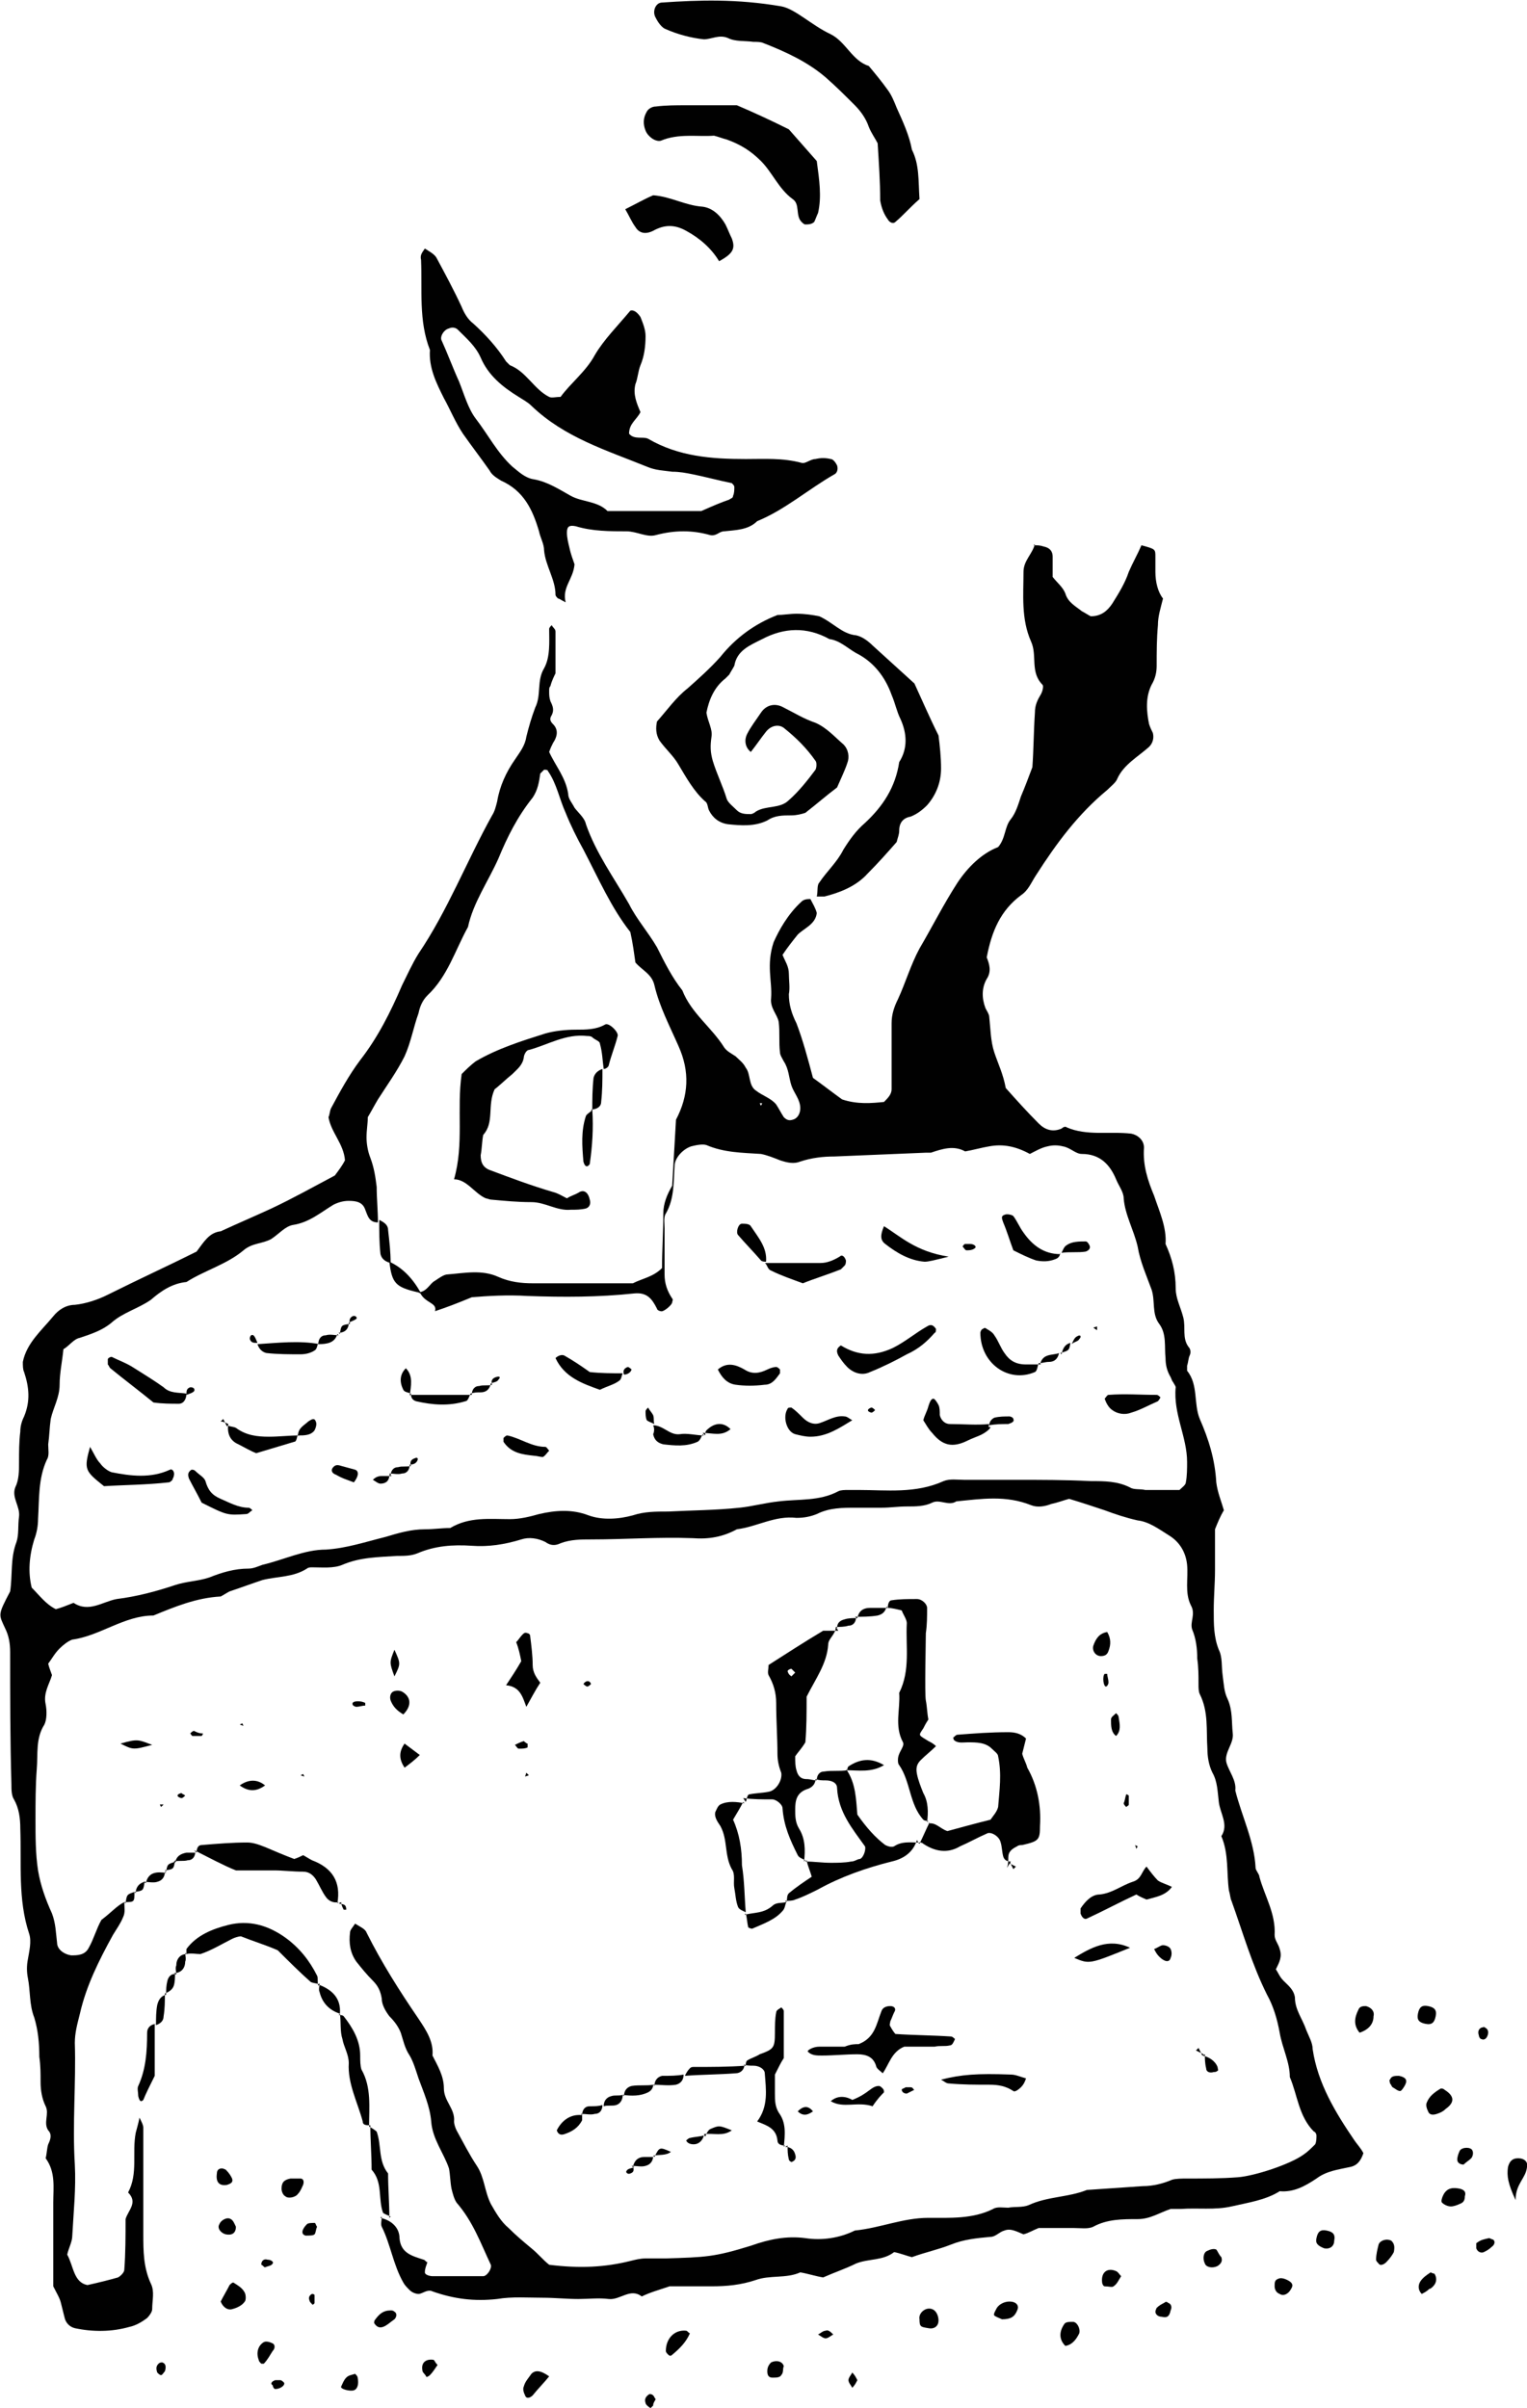 <?xml version="1.0" encoding="utf-8"?>
<!-- Generator: Adobe Illustrator 16.0.0, SVG Export Plug-In . SVG Version: 6.00 Build 0)  -->
<!DOCTYPE svg PUBLIC "-//W3C//DTD SVG 1.1//EN" "http://www.w3.org/Graphics/SVG/1.1/DTD/svg11.dtd">
<svg version="1.1" id="Layer_1" xmlns="http://www.w3.org/2000/svg" xmlns:xlink="http://www.w3.org/1999/xlink" x="0px" y="0px"
	 width="120.4px" height="189.9px" viewBox="0 0 120.4 189.9" style="enable-background:new 0 0 120.4 189.9;" xml:space="preserve"
	>
<style type="text/css">
<![CDATA[
	.st0{fill:#010101;}
]]>
</style>
<g id="index_2_">
	<path class="st0" d="M9.8,150c0,0.4,0.1,0.8-0.1,1.2c-0.2,0.5-0.5,0.9-0.8,1.4c-1.1,2-2.1,4-2.6,6.2c-0.2,0.8-0.4,1.5-0.4,2.3
		c0.1,3.2-0.2,6.4,0,9.6c0.1,1.9-0.1,3.7-0.2,5.6c0,0.5-0.3,1-0.4,1.5c0.5,0.9,0.5,2.2,1.6,2.4c0.9-0.2,1.7-0.4,2.4-0.6
		c0.2-0.1,0.5-0.4,0.5-0.6c0.1-1.3,0.1-2.7,0.1-4c0.2-0.7,1-1.3,0.2-2.1c0.8-1.5,0.3-3.1,0.6-4.7c0.1-0.4,0.2-0.7,0.3-1.2
		c0.2,0.4,0.3,0.6,0.3,0.8c0,2.8,0,5.6,0,8.4c0,1.3,0,2.6,0.6,3.9c0.3,0.6,0.1,1.3,0.1,2c0,0.2-0.2,0.5-0.4,0.7
		c-0.4,0.3-0.9,0.6-1.4,0.7c-1.4,0.4-2.9,0.4-4.3,0.1c-0.4-0.1-0.7-0.4-0.8-0.8c-0.1-0.4-0.2-0.8-0.3-1.2c-0.1-0.4-0.3-0.7-0.6-1.3
		c0-2.1,0-4.4,0-6.6c0-1.2,0.2-2.4-0.6-3.5c0.1-0.4,0.1-0.8,0.2-1.1c0.2-0.4,0.3-0.8,0-1.1c-0.4-0.6,0.1-1.3-0.2-1.9
		c-0.3-0.6-0.4-1.3-0.4-1.9c0-0.7,0-1.3-0.1-2c0-1.1-0.1-2.1-0.4-3.1c-0.4-1-0.3-2.1-0.5-3.1c-0.1-0.5-0.1-1,0-1.5
		c0.1-0.6,0.3-1.4,0.1-2c-0.9-2.7-0.6-5.5-0.7-8.3c0-0.8-0.1-1.6-0.5-2.3c-0.2-0.3-0.2-0.8-0.2-1.2c-0.1-3.5-0.1-6.9-0.1-10.4
		c0-0.7-0.1-1.3-0.4-1.9c-0.5-1.1-0.6-1,0.4-2.9c0.2-1.3,0-2.6,0.5-3.9c0.2-0.6,0.1-1.3,0.2-2c0.1-0.8-0.6-1.5-0.3-2.3
		c0.3-0.6,0.3-1.3,0.3-2c0-0.8,0-1.6,0.1-2.4c0-0.4,0.1-0.8,0.3-1.2c0.5-1.2,0.4-2.3,0-3.5c-0.1-0.2-0.1-0.5-0.1-0.8
		c0.3-1.5,1.5-2.5,2.4-3.6c0.4-0.5,1-0.9,1.7-0.9c0.9-0.1,1.8-0.4,2.6-0.8c2.4-1.2,4.8-2.3,7-3.4c0.6-0.8,1-1.5,1.9-1.6
		c1.3-0.6,2.7-1.2,4-1.8c1.7-0.8,3.3-1.7,5-2.6c0.3-0.4,0.6-0.8,0.8-1.2c-0.1-1.3-1.1-2.2-1.3-3.4c0.1-0.2,0.1-0.5,0.2-0.7
		c0.7-1.3,1.4-2.6,2.3-3.8c1.4-1.8,2.4-3.8,3.3-5.9c0.4-0.8,0.8-1.7,1.3-2.5c2.3-3.4,3.8-7.3,5.8-10.9c0.2-0.3,0.3-0.7,0.4-1.1
		c0.2-1.2,0.7-2.3,1.4-3.3c0.4-0.6,0.8-1.1,0.9-1.8c0.2-0.8,0.4-1.5,0.7-2.3c0.5-1,0.1-2.1,0.7-3.1c0.5-0.9,0.4-2.1,0.4-3.1
		c0-0.1,0.1-0.2,0.2-0.3c0.1,0.2,0.3,0.3,0.3,0.5c0,1.1,0,2.1,0,3.3c-0.1,0.2-0.3,0.6-0.4,1c-0.1,0.1-0.1,0.2-0.1,0.4
		c0,0.3,0,0.5,0.1,0.8c0.2,0.4,0.3,0.7,0.1,1.1c-0.2,0.3-0.1,0.5,0.1,0.7c0.4,0.4,0.4,0.9,0,1.5c-0.1,0.2-0.2,0.4-0.3,0.7
		c0.5,1.1,1.3,2,1.5,3.3c0,0.4,0.3,0.7,0.5,1.1c0.3,0.4,0.8,0.8,0.9,1.3c0.8,2.3,2.2,4.2,3.4,6.3c0.6,1.2,1.5,2.2,2.2,3.4
		c0.6,1.2,1.2,2.4,2,3.4c0.7,1.8,2.3,2.9,3.3,4.5c0.2,0.3,0.6,0.5,0.9,0.7c0.3,0.3,0.6,0.5,0.8,0.9c0.4,0.5,0.2,1.4,0.8,1.8
		c0.5,0.4,1.2,0.6,1.6,1.1c0.2,0.3,0.4,0.7,0.6,1c0.2,0.2,0.4,0.3,0.7,0.2c0.4-0.1,0.6-0.5,0.6-0.9c0-0.7-0.5-1.2-0.7-1.8
		c-0.2-0.6-0.2-1.3-0.6-1.9c-0.1-0.2-0.3-0.5-0.3-0.7c-0.1-0.8,0-1.6-0.1-2.4c-0.1-0.6-0.7-1.1-0.6-1.9c0.1-1.3-0.4-2.6,0.2-4.4
		c0.4-0.9,1.1-2.2,2.2-3.2c0.2-0.2,0.5-0.2,0.7-0.2l0,0c0.2,0.4,0.4,0.7,0.5,1.1c-0.1,0.9-1,1.2-1.5,1.7c-0.4,0.5-0.8,1-1.2,1.6
		c0.2,0.5,0.5,0.9,0.5,1.5c0,0.5,0.1,1.1,0,1.6c0,0.8,0.2,1.5,0.6,2.3c0.5,1.3,0.9,2.8,1.3,4.3c0.7,0.5,1.6,1.2,2.3,1.7
		c1.2,0.4,2.3,0.3,3.3,0.2c0.3-0.3,0.6-0.6,0.6-1c0-1.7,0-3.5,0-5.2c0-0.7,0.2-1.3,0.5-1.9c0.6-1.3,1-2.7,1.7-4c1-1.7,1.9-3.5,3-5.2
		c0.8-1.2,1.9-2.3,3.2-2.8c0.6-0.7,0.5-1.6,1-2.2c0.4-0.5,0.6-1.2,0.8-1.8c0.3-0.7,0.6-1.5,0.9-2.3c0.1-1.4,0.1-2.8,0.2-4.3
		c0-0.6,0.2-1,0.5-1.5c0.1-0.2,0.2-0.6,0.1-0.7c-1-1-0.4-2.3-0.9-3.4c-0.8-1.8-0.6-3.7-0.6-5.5c0-0.9,0.7-1.4,0.9-2.2L81.5,43
		c0.3,0,0.5,0,0.8,0.1c0.5,0.1,0.7,0.4,0.7,0.8c0,0.5,0,1.1,0,1.6c0.4,0.5,0.8,0.8,1,1.3c0.2,0.7,0.8,1,1.3,1.4
		c0.2,0.1,0.5,0.3,0.7,0.4c0.8,0,1.3-0.4,1.7-1c0.5-0.8,1-1.6,1.3-2.5c0.3-0.7,0.7-1.4,1-2.1c1.1,0.3,1.1,0.3,1.1,0.9
		c0,0.4,0,0.8,0,1.2c0,0.8,0.2,1.6,0.6,2.1c-0.2,0.8-0.4,1.4-0.4,2.1c-0.1,1.1-0.1,2.1-0.1,3.2c0,0.5-0.1,1-0.4,1.5
		c-0.5,1-0.4,2.1-0.2,3.1c0.1,0.3,0.2,0.5,0.3,0.7c0.1,0.4,0,0.8-0.3,1.1c-0.9,0.8-2,1.4-2.5,2.5c-0.1,0.3-0.5,0.6-0.8,0.9
		c-2.3,1.9-4,4.2-5.6,6.7c-0.4,0.6-0.6,1.2-1.2,1.6c-1.6,1.2-2.3,2.8-2.7,4.9c0.2,0.5,0.4,1.1,0,1.7c-0.4,0.7-0.4,1.5-0.1,2.3
		c0.1,0.2,0.3,0.5,0.3,0.7c0.1,0.9,0.1,1.9,0.4,2.8c0.3,0.9,0.7,1.7,0.9,2.8c0.8,0.9,1.7,1.9,2.6,2.8c0.5,0.5,1.1,0.7,1.8,0.4
		c0.1-0.1,0.3-0.2,0.4-0.1c1.6,0.7,3.4,0.3,5.1,0.5c0.5,0.1,1,0.5,1,1.1c-0.1,1.4,0.3,2.6,0.8,3.8c0.4,1.2,1,2.5,0.9,3.8
		c0.5,1.1,0.8,2.2,0.8,3.5c0,0.8,0.4,1.5,0.6,2.3s-0.1,1.6,0.4,2.3c0.2,0.2,0.2,0.5,0.1,0.7s-0.1,0.5-0.2,0.8c0,0.1,0,0.3,0,0.4
		c0.9,1.1,0.5,2.6,1,3.8c0.7,1.6,1.2,3.2,1.3,5c0.1,0.8,0.4,1.5,0.6,2.2c-0.3,0.5-0.5,1-0.7,1.5c0,1.1,0,2.1,0,3.2
		c0,1.1-0.1,2.1-0.1,3.2c0,1.1,0,2.1,0.4,3.1c0.3,0.6,0.2,1.3,0.3,2c0.1,0.7,0.1,1.3,0.4,1.9c0.4,0.9,0.3,1.8,0.4,2.7
		c0.1,0.8-0.7,1.5-0.5,2.3c0.2,0.7,0.8,1.4,0.7,2.2c0.5,2,1.5,4,1.6,6.1c0,0.2,0.3,0.5,0.3,0.7c0.4,1.5,1.3,2.9,1.2,4.6
		c0,0.4,0.3,0.7,0.4,1.1c0.2,0.6,0,1-0.3,1.6c0.2,0.3,0.3,0.6,0.6,0.9c0.4,0.4,0.8,0.7,0.9,1.3c0,1,0.6,1.7,0.9,2.6
		c0.2,0.5,0.5,1,0.5,1.5c0.4,2.7,1.8,5,3.3,7.2c0.2,0.3,0.5,0.6,0.7,1c-0.2,0.6-0.5,1-1.1,1.1c-0.9,0.2-1.8,0.3-2.6,0.9
		c-0.9,0.6-1.8,1.1-2.9,1c-1.1,0.7-2.5,0.9-3.8,1.2c-1.3,0.3-2.7,0.1-4,0.2c-0.3,0-0.5,0-0.8,0c-0.9,0.3-1.6,0.8-2.6,0.8
		c-1.2,0-2.4,0-3.5,0.6c-0.4,0.2-1,0.1-1.6,0.1c-0.9,0-1.9,0-2.7,0c-0.5,0.2-0.8,0.4-1.2,0.5c-0.5-0.2-1-0.5-1.5-0.3
		c-0.4,0.1-0.7,0.5-1.1,0.5c-1.1,0.1-2.1,0.2-3.1,0.6c-1,0.4-2,0.6-3.1,1c-0.4-0.1-0.9-0.3-1.4-0.4c-0.9,0.7-2,0.5-3,0.9
		c-0.8,0.4-1.7,0.7-2.6,1.1c-0.6-0.1-1.2-0.3-1.8-0.4c-1.1,0.5-2.4,0.2-3.5,0.6c-1.2,0.4-2.3,0.5-3.5,0.5s-2.4,0-3.3,0
		c-0.9,0.3-1.6,0.5-2.2,0.8c-0.9-0.7-1.7,0.3-2.6,0.2c-0.8-0.1-1.6,0-2.4,0c-0.9,0-1.9-0.1-2.8-0.1c-1.2,0-2.4-0.1-3.6,0.1
		c-1.8,0.2-3.4,0-5.1-0.6c-0.4-0.2-0.8,0.2-1.1,0.2c-0.2,0-0.5-0.1-0.7-0.3s-0.4-0.4-0.5-0.6c-0.8-1.4-1-3-1.7-4.4
		c-0.1-0.2,0-0.5,0-0.8l-0.1,0.1c0.9,0.2,1.5,0.8,1.5,1.6c0.1,1.2,1,1.4,1.9,1.7c0.1,0,0.2,0.2,0.3,0.2c-0.1,0.3-0.2,0.5-0.2,0.8
		c0,0.2,0.4,0.3,0.6,0.3c1.3,0,2.7,0,4,0c0.3,0,0.7-0.6,0.6-0.9c-0.8-1.7-1.4-3.4-2.7-4.9c-0.2-0.3-0.3-0.7-0.4-1.1
		c-0.1-0.5-0.1-1.1-0.2-1.6c-0.4-1.2-1.3-2.3-1.4-3.7c-0.1-1.2-0.6-2.3-1-3.4c-0.2-0.6-0.4-1.3-0.7-1.8c-0.4-0.6-0.5-1.2-0.7-1.8
		c-0.2-0.5-0.5-0.9-0.9-1.3c-0.3-0.4-0.6-0.9-0.6-1.4c-0.1-0.6-0.3-1-0.7-1.4c-0.5-0.5-0.9-1-1.3-1.5c-0.5-0.7-0.6-1.5-0.5-2.3
		c0-0.2,0.2-0.4,0.4-0.7c0.3,0.2,0.8,0.4,0.9,0.7c1.2,2.4,2.6,4.6,4.1,6.8c0.6,0.9,1.2,1.8,1.1,2.9c0.4,0.8,0.9,1.6,0.9,2.6
		s0.9,1.6,0.8,2.6c0,0.2,0.1,0.5,0.2,0.7c0.5,0.9,1,1.9,1.6,2.8c0.6,0.9,0.6,2,1.1,3c0.4,0.7,0.8,1.4,1.4,1.9
		c0.6,0.6,1.2,1.1,1.8,1.6c0.5,0.4,0.9,0.9,1.4,1.3c2.4,0.3,4.4,0.2,6.4-0.3c0.4-0.1,0.8-0.2,1.2-0.2c0.5,0,1.1,0,1.6,0
		c3.1-0.1,3.8-0.1,6.7-1c1.4-0.5,2.8-0.8,4.3-0.6c1.3,0.2,2.7,0,3.9-0.6c2-0.2,3.8-1,5.8-1c1.7,0,3.5,0.1,5.1-0.7
		c0.3-0.2,0.8-0.1,1.2-0.1c0.5-0.1,1.1,0,1.6-0.2c1.5-0.7,3.1-0.6,4.6-1.2c1.5-0.1,2.9-0.2,4.4-0.3c0.8,0,1.6-0.2,2.3-0.5
		c0.3-0.1,0.8-0.1,1.2-0.1c1.3,0,2.7,0,4-0.1c1.3-0.1,4.1-1,5.2-1.8c0.3-0.2,0.6-0.5,0.9-0.8c0.1-0.2,0.1-0.5,0.1-0.7
		c0-0.1-0.1-0.3-0.2-0.3c-1.2-1.2-1.3-2.9-1.9-4.3c0-1.2-0.6-2.3-0.8-3.5c-0.2-1.1-0.5-2.1-1-3c-1.2-2.4-1.9-4.9-2.8-7.4
		c-0.1-0.2-0.1-0.5-0.2-0.8c-0.2-1.4,0-2.9-0.6-4.3c0.6-0.9-0.1-1.8-0.2-2.7c-0.1-0.8-0.1-1.6-0.5-2.3c-0.3-0.6-0.4-1.3-0.4-1.9
		c-0.1-1.5,0.1-2.9-0.6-4.3c-0.1-0.2-0.1-0.5-0.1-0.8c0-0.7,0-1.3-0.1-2c0-0.8-0.1-1.6-0.4-2.3c-0.2-0.6,0.3-1.2-0.1-1.9
		c-0.5-1-0.2-2.1-0.3-3.2c-0.1-1-0.6-1.8-1.4-2.3c-0.8-0.5-1.6-1.1-2.5-1.2c-0.9-0.2-1.8-0.5-2.6-0.8c-0.9-0.3-1.8-0.6-2.8-0.9
		c-0.4,0.1-0.9,0.3-1.4,0.4c-0.5,0.2-1.1,0.3-1.6,0.1c-2-0.8-3.9-0.5-5.9-0.3c-0.6,0.4-1.3-0.2-1.9,0.1c-0.6,0.3-1.3,0.3-2,0.3
		s-1.3,0.1-2,0.1s-1.3,0-2,0c-1.1,0-2.1,0-3.1,0.5c-0.5,0.2-1,0.3-1.6,0.3c-1.7-0.2-3.1,0.7-4.7,0.9c-1.1,0.6-2.2,0.8-3.5,0.7
		c-2.7-0.1-5.3,0.1-8,0.1c-0.8,0-1.6,0-2.4,0.3c-0.4,0.2-0.8,0.2-1.2-0.1c-0.6-0.3-1.3-0.4-1.9-0.2c-1.3,0.4-2.6,0.6-3.9,0.5
		c-1.5-0.1-2.9,0-4.3,0.6c-0.5,0.2-1,0.2-1.6,0.2c-1.5,0.1-2.9,0.1-4.3,0.7c-0.7,0.3-1.6,0.2-2.4,0.2c-0.1,0-0.3,0-0.4,0.1
		c-1.1,0.7-2.3,0.6-3.5,0.9c-0.9,0.3-1.7,0.6-2.6,0.9c-0.2,0.1-0.5,0.3-0.7,0.4c-1.9,0.1-3.6,0.8-5.3,1.5c-2.3,0-4.2,1.6-6.4,1.9
		c-0.3,0.1-0.7,0.4-1,0.7c-0.4,0.4-0.6,0.8-0.9,1.2c0.1,0.4,0.2,0.6,0.3,0.9c-0.2,0.7-0.7,1.4-0.5,2.3c0.1,0.5,0.1,1.2-0.1,1.6
		c-0.7,1.1-0.5,2.3-0.6,3.5c-0.1,1.3-0.1,2.7-0.1,4c0,1.3,0,2.7,0.2,4c0.2,1.2,0.6,2.3,1.1,3.4c0.3,0.8,0.3,1.5,0.4,2.3
		c0,0.5,0.5,0.9,1.1,1c0.5,0,1.1,0,1.4-0.6c0.4-0.7,0.6-1.5,1-2.2C8.8,150.8,9.2,150.3,9.8,150L9.8,150z M33.1,101.9
		c0.6-0.1,0.8-0.7,1.2-0.9c0.3-0.2,0.7-0.5,1-0.5c1.3-0.1,2.7-0.4,4,0.2c0.9,0.4,1.8,0.5,2.7,0.5c2.7,0,5.3,0,7.9,0
		c0.8-0.4,1.6-0.5,2.3-1.2c0-1.4,0.1-2.8,0.1-4.3c0-0.8,0.3-1.5,0.7-2.2c0.1-1.8,0.2-3.5,0.3-5.2c1-1.9,1.1-3.8,0.2-5.8
		c-0.7-1.6-1.5-3.1-1.9-4.8c-0.2-0.9-1-1.2-1.5-1.8c-0.1-0.7-0.2-1.5-0.4-2.4c-1.5-1.9-2.5-4.2-3.7-6.5c-0.5-0.9-1-1.9-1.4-2.9
		c-0.5-1.1-0.7-2.3-1.4-3.3c0-0.1-0.2-0.1-0.3-0.1c-0.1,0.1-0.2,0.2-0.3,0.3c-0.1,0.7-0.2,1.3-0.6,1.9c-1.2,1.5-2,3.1-2.7,4.8
		c-0.8,1.8-2,3.5-2.4,5.4c-1,1.8-1.6,3.9-3.2,5.4c-0.4,0.4-0.6,0.9-0.7,1.4c-0.4,1.1-0.6,2.3-1.1,3.4c-0.6,1.2-1.4,2.3-2.1,3.4
		c-0.3,0.5-0.5,0.9-0.8,1.4c0,0.5-0.1,1-0.1,1.6c0,0.5,0.1,1.1,0.3,1.6c0.3,0.8,0.4,1.5,0.5,2.3c0,0.9,0.1,1.9,0.1,2.8
		c-0.7,0-0.8-0.5-1-1c-0.2-0.6-0.7-0.7-1.3-0.7c-0.4,0-0.8,0.1-1.2,0.3c-1,0.6-1.9,1.4-3.2,1.6c-0.6,0.1-1.1,0.7-1.7,1.1
		c-0.7,0.4-1.5,0.3-2.2,0.9c-1.3,1.1-3.1,1.6-4.5,2.5c-1.1,0.1-2,0.7-2.8,1.4c-1,0.7-2.2,1-3.1,1.8c-0.7,0.6-1.6,0.9-2.5,1.2
		c-0.5,0.1-0.8,0.6-1.3,0.9c-0.1,1-0.3,1.9-0.3,2.8c0,1-0.5,1.8-0.7,2.7c-0.1,0.7-0.1,1.3-0.2,2c0,0.4,0.1,0.9-0.1,1.2
		c-0.7,1.5-0.6,3.1-0.7,4.7c0,0.5-0.1,1.1-0.3,1.6c-0.4,1.3-0.5,2.6-0.2,3.8c0.6,0.6,1.1,1.3,1.9,1.7c0.4-0.1,0.9-0.3,1.4-0.5
		c1.2,0.8,2.3-0.1,3.4-0.3c1.6-0.2,3.1-0.6,4.6-1.1c0.9-0.3,1.8-0.3,2.7-0.6c1-0.4,2-0.7,3.1-0.7c0.4,0,0.8-0.2,1.1-0.3
		c1.7-0.4,3.3-1.2,5-1.2c1.6-0.1,3.1-0.6,4.7-1c1-0.3,2-0.6,3.1-0.6c0.7,0,1.3-0.1,2-0.1c1.5-0.9,3.1-0.7,4.7-0.7
		c0.8,0,1.6-0.2,2.3-0.4c1.3-0.3,2.6-0.4,3.9,0.1c1.1,0.4,2.4,0.3,3.5,0c0.9-0.3,1.8-0.3,2.8-0.3c1.9-0.1,3.7-0.1,5.6-0.3
		c1-0.1,2.1-0.4,3.1-0.5c1.6-0.2,3.2,0,4.7-0.8c0.2-0.1,0.5-0.1,0.8-0.1c0.3,0,0.5,0,0.8,0c2.2,0,4.5,0.3,6.7-0.7
		c0.5-0.2,1.1-0.1,1.6-0.1c1.3,0,2.7,0,4,0c2,0,4,0,6,0.1c1.1,0,2.1,0,3.1,0.5c0.3,0.2,0.8,0.1,1.2,0.2c0.9,0,1.9,0,2.7,0
		c0.2-0.2,0.5-0.4,0.5-0.6c0.1-0.5,0.1-1.1,0.1-1.6c0-2-1.1-3.8-0.9-5.9c0-0.1-0.1-0.2-0.2-0.4c-0.1-0.1-0.1-0.2-0.2-0.4
		c-0.3-0.5-0.4-1-0.4-1.5c-0.1-0.9,0.1-1.9-0.5-2.7c-0.6-0.8-0.3-1.8-0.6-2.7c-0.4-1.1-0.9-2.2-1.1-3.4c-0.3-1.3-1-2.5-1.1-3.8
		c0-0.5-0.4-1-0.6-1.5c-0.5-1.2-1.3-2-2.7-2c-0.5,0-0.9-0.5-1.5-0.6c-0.4-0.1-0.8-0.1-1.2,0c-0.5,0.1-1,0.4-1.4,0.6
		c-1.1-0.6-2.1-0.8-3.2-0.6c-0.6,0.1-1.3,0.3-1.9,0.4c-0.9-0.5-1.8-0.2-2.7,0.1c-0.1,0-0.3,0-0.4,0c-2.4,0.1-4.8,0.2-7.2,0.3
		c-0.9,0-1.8,0.1-2.7,0.4c-0.5,0.2-1,0.1-1.6-0.1c-0.5-0.2-1-0.4-1.5-0.5c-1.5-0.1-2.9-0.1-4.3-0.7c-0.3-0.1-0.8,0-1.2,0.1
		c-0.6,0.2-1.2,0.8-1.3,1.4c-0.1,1.3,0,2.7-0.7,3.9c-0.2,0.3-0.1,0.8-0.1,1.2c0,1.2,0,2.4,0,3.6c0,0.7,0.2,1.3,0.6,1.9
		c0.1,0.1,0,0.2,0,0.3c0,0.2-0.7,0.8-0.9,0.7c-0.1,0-0.3-0.1-0.3-0.2c-0.4-0.8-0.8-1.3-1.8-1.2c-2.8,0.3-5.6,0.3-8.4,0.2
		c-1.6-0.1-3.2,0-4.4,0.1c-1.2,0.5-2,0.8-2.9,1.1C34.5,102.7,33.5,102.8,33.1,101.9z M60,87.2l0.1-0.2h-0.2L60,87.2z"/>
	<path class="st0" d="M33.5,19.6c0.3,0.2,0.7,0.4,0.9,0.7c0.7,1.3,1.4,2.6,2,3.9c0.2,0.5,0.5,1,0.9,1.3c1,0.9,1.9,1.9,2.6,3
		c0.1,0.1,0.2,0.2,0.3,0.3c1.3,0.5,1.9,1.9,3.1,2.5c0.2,0.1,0.5,0,0.9,0c0.8-1.1,2-2,2.7-3.3c0.7-1.2,1.8-2.3,2.8-3.5
		c0.3-0.1,0.6,0.2,0.8,0.5c0.2,0.5,0.4,1,0.4,1.5c0,0.8-0.1,1.6-0.4,2.3c-0.2,0.5-0.2,1-0.4,1.5c-0.2,0.8,0.1,1.5,0.4,2.2
		c-0.3,0.6-0.9,0.9-0.9,1.7c0.4,0.5,1.1,0.2,1.5,0.4c2.4,1.4,5,1.6,7.7,1.6c1.5,0,2.9-0.1,4.4,0.3c0.3,0.1,0.7-0.3,1.1-0.3
		c0.4-0.1,0.8-0.1,1.2,0c0.2,0,0.4,0.3,0.5,0.5c0.1,0.3,0,0.6-0.2,0.7c-2.1,1.2-3.9,2.8-6.1,3.7c-0.7,0.7-1.7,0.7-2.6,0.8
		c-0.4,0-0.6,0.4-1.1,0.3c-1.4-0.4-2.8-0.4-4.3,0c-0.7,0.2-1.5-0.3-2.3-0.3c-1.3,0-2.7,0-4-0.4c-0.5-0.1-0.7,0-0.7,0.5
		c0,0.4,0.1,0.8,0.2,1.2c0.1,0.5,0.3,1,0.4,1.3c-0.1,1.2-1,1.8-0.7,3c-0.4-0.2-0.5-0.3-0.6-0.3c-0.1-0.1-0.2-0.2-0.2-0.3
		c0-1.2-0.8-2.3-0.9-3.5c0-0.5-0.3-1-0.4-1.5c-0.5-1.7-1.2-3.2-3-4c-0.3-0.2-0.7-0.4-0.9-0.8c-0.7-1-1.4-1.9-2.1-2.9
		c-0.6-0.9-1-1.9-1.5-2.8c-0.6-1.2-1.2-2.4-1.1-3.8c-0.9-2.3-0.6-4.7-0.7-7.1C33.1,20.1,33.3,19.9,33.5,19.6z M55.3,40.3
		c0.9-0.4,1.6-0.7,2.2-0.9c0.1-0.1,0.3-0.1,0.3-0.3c0.1-0.2,0.1-0.5,0.1-0.7c0-0.1-0.1-0.2-0.2-0.3c-1-0.2-2.1-0.5-3.1-0.7
		c-0.5-0.1-1-0.2-1.6-0.2c-0.7-0.1-1.3-0.1-2-0.4c-3.2-1.3-6.5-2.3-9.1-4.8c-0.3-0.3-0.7-0.5-1-0.7c-1.3-0.8-2.4-1.7-3-3.1
		c-0.4-0.9-1.1-1.5-1.8-2.2c-0.2-0.2-0.5-0.2-0.7-0.1c-0.4,0.1-0.7,0.6-0.6,0.9c0.5,1.1,0.9,2.2,1.4,3.3c0.4,1,0.7,2.1,1.3,2.9
		c1,1.3,1.7,2.7,2.9,3.8c0.5,0.4,1,0.9,1.7,1c1.1,0.2,2,0.8,2.9,1.3c0.9,0.5,2.1,0.4,2.9,1.2C50.5,40.3,52.9,40.3,55.3,40.3z"/>
	<path class="st0" d="M64.4,70.7c0.1-0.4,0-0.9,0.2-1.1c0.6-0.9,1.4-1.6,1.9-2.6c0.5-0.8,1-1.5,1.7-2.1c1.4-1.3,2.4-2.8,2.7-4.8
		c0.7-1.1,0.6-2.3,0.1-3.4c-0.3-0.6-0.4-1.2-0.7-1.9c-0.5-1.4-1.4-2.6-2.8-3.3c-0.7-0.4-1.3-1-2.1-1.1c-1.8-1-3.6-0.9-5.3,0
		c-1,0.5-2,0.9-2.2,2.1c-0.1,0.2-0.3,0.5-0.4,0.7c-0.1,0.1-0.2,0.2-0.3,0.3c-0.9,0.7-1.3,1.7-1.5,2.7c0.1,0.7,0.5,1.3,0.4,1.9
		C56,58.8,56,59.3,56.2,60c0.3,1,0.8,2,1.1,3c0.1,0.3,0.5,0.6,0.8,0.9c0.3,0.3,0.7,0.3,1.1,0.3c0.1,0,0.3-0.1,0.4-0.2
		c0.8-0.5,1.9-0.2,2.6-0.9c0.8-0.7,1.5-1.6,2.1-2.4c0.1-0.2,0.1-0.6,0-0.7c-0.7-1-1.5-1.8-2.5-2.6c-0.4-0.3-1-0.2-1.4,0.3
		c-0.4,0.5-0.8,1.1-1.2,1.6c-0.5-0.4-0.5-1-0.3-1.4c0.3-0.6,0.7-1.1,1.1-1.7c0.4-0.6,1.1-0.8,1.8-0.4c0.8,0.4,1.6,0.9,2.5,1.2
		c0.9,0.4,1.5,1.1,2.2,1.7c0.4,0.4,0.5,1,0.3,1.5c-0.2,0.6-0.5,1.2-0.8,1.9c-0.8,0.6-1.6,1.3-2.5,2c-0.3,0.1-0.7,0.2-1.1,0.2
		c-0.7,0-1.3,0-1.9,0.4c-1,0.5-2.1,0.4-3.1,0.3c-0.7-0.1-1.2-0.5-1.5-1.1c-0.1-0.2-0.1-0.6-0.3-0.7c-0.9-0.8-1.5-1.9-2.1-2.9
		c-0.4-0.7-1-1.2-1.5-1.9c-0.3-0.5-0.3-1-0.2-1.5c0.8-0.9,1.5-1.9,2.4-2.6c0.9-0.8,1.8-1.6,2.6-2.5c1.2-1.5,2.7-2.6,4.5-3.3
		c0.4,0,1-0.1,1.5-0.1c0.7,0,1.3,0.1,1.8,0.2c1.1,0.5,1.8,1.4,2.9,1.5c0.5,0.1,1,0.5,1.3,0.8c1.1,1,2.2,2,3.3,3
		c0.6,1.3,1.2,2.7,1.9,4.1c0.1,0.8,0.2,1.7,0.2,2.6c0,1.1-0.4,2.1-1.1,2.9c-0.4,0.4-0.8,0.7-1.3,0.9c-0.6,0.1-0.9,0.5-0.9,1.1
		c0,0.3-0.1,0.5-0.2,0.9c-0.7,0.8-1.5,1.7-2.3,2.5c-0.9,1-2.2,1.5-3.4,1.8C64.6,70.7,64.5,70.7,64.4,70.7L64.4,70.7z"/>
	<path class="st0" d="M72.5,15.7c-0.8,0.7-1.3,1.3-1.9,1.8c-0.2,0.2-0.5,0-0.6-0.2c-0.3-0.4-0.5-0.9-0.6-1.5c0-1.5-0.1-2.9-0.2-4.5
		c-0.2-0.4-0.5-0.8-0.7-1.3c-0.2-0.6-0.6-1.2-1.1-1.7c-0.8-0.8-1.5-1.5-2.3-2.2c-1.4-1.2-3.1-2-4.9-2.7c-0.2-0.1-0.5-0.1-0.8-0.1
		c-0.7-0.1-1.4,0-2-0.3c-0.7-0.3-1.3,0.1-1.9,0.1c-1-0.1-2.1-0.4-3-0.8c-0.3-0.1-0.6-0.5-0.8-0.9c-0.3-0.5,0-1.2,0.5-1.2
		c2.9-0.2,5.9-0.3,9.4,0.3C62.7,0.7,64,2,65.5,2.7c1.2,0.6,1.7,2.1,3,2.5c0.5,0.6,1,1.2,1.5,1.9c0.3,0.4,0.5,0.9,0.7,1.4
		c0.5,1.1,1,2.2,1.2,3.3C72.5,13,72.4,14.2,72.5,15.7z"/>
	<path class="st0" d="M56.3,10.7c-1.3,0.1-2.8-0.2-4.2,0.4c-0.4,0.1-1-0.3-1.2-0.8c-0.2-0.5-0.2-1,0.1-1.5c0.1-0.2,0.4-0.4,0.7-0.4
		c0.8-0.1,1.6-0.1,2.4-0.1c1.3,0,2.7,0,4,0c1.4,0.6,2.7,1.2,4.1,1.9c0.7,0.8,1.5,1.7,2.2,2.5c0.2,1.5,0.4,2.8,0.1,4.1
		c-0.1,0.2-0.2,0.5-0.3,0.7c-0.2,0.2-0.5,0.2-0.7,0.2c-0.1,0-0.2-0.1-0.3-0.2c-0.5-0.5-0.1-1.4-0.7-1.8c-1.1-0.8-1.6-2.1-2.5-3
		c-0.8-0.8-1.6-1.3-2.7-1.7C56.9,10.9,56.7,10.8,56.3,10.7z"/>
	<path class="st0" d="M58.8,142.1c0.1-0.2,0.1-0.6,0.3-0.6c0.5-0.1,1-0.1,1.5-0.2c0.6-0.1,1.1-0.9,1-1.5c-0.2-0.5-0.3-1-0.3-1.5
		c0-1.3-0.1-2.6-0.1-4c0-0.8-0.2-1.5-0.6-2.2c-0.1-0.2,0-0.5,0-0.8c1.4-0.9,2.8-1.8,4.3-2.7c0.4,0,0.8,0,1.2,0l-0.2-0.3
		c0,0.6-0.6,0.9-0.6,1.4c-0.1,1.5-1,2.7-1.7,4.1c0,1.2,0,2.5-0.1,3.6c-0.3,0.5-0.6,0.8-0.8,1.1c0,0.4,0,0.8,0.1,1.1
		c0.1,0.4,0.3,0.7,0.8,0.7c0.3,0,0.5,0.1,0.8,0.1l-0.1-0.1c0,0.4-0.3,0.7-0.7,0.8c-0.8,0.3-0.9,0.9-0.9,1.6c0,0.5,0,1,0.3,1.5
		c0.5,0.8,0.5,1.7,0.4,2.6l0.1-0.1c-0.2-0.1-0.5-0.2-0.6-0.4c-0.6-1.2-1.1-2.3-1.2-3.7c0-0.3-0.5-0.7-0.8-0.7c-0.8,0-1.5,0-2.3-0.1
		L58.8,142.1z M62.4,132.2c0.1-0.1,0.2-0.2,0.3-0.3c-0.1-0.1-0.2-0.2-0.3-0.3c-0.1,0-0.3,0.1-0.3,0.2
		C62.2,132.1,62.3,132.1,62.4,132.2z"/>
	<path class="st0" d="M79.7,146.8c-0.3,0-0.5-0.1-0.6-0.4c-0.1-0.4-0.1-0.8-0.2-1.1c-0.1-0.5-0.8-0.9-1.1-0.7
		c-0.7,0.3-1.4,0.7-2.1,1c-1,0.6-2,0.4-2.9-0.2c-0.1-0.1-0.2-0.1-0.4-0.1l0.1,0.1c0.3-0.6,0.5-1.1,0.8-1.7l-0.1,0.1
		c0.6-0.1,0.9,0.4,1.5,0.6c1.1-0.3,2.2-0.6,3.4-0.9c0.2-0.3,0.5-0.6,0.6-1c0.1-1.3,0.3-2.6,0-4c0-0.2-0.3-0.4-0.5-0.6
		c-0.5-0.5-1.2-0.5-1.9-0.5c-0.4,0-0.8,0.1-1.1-0.2c0-0.1-0.1-0.2,0-0.2c0.1-0.1,0.2-0.2,0.3-0.2c1.3-0.1,2.6-0.2,4-0.2
		c0.5,0,1,0.1,1.4,0.5c-0.1,0.4-0.2,0.8-0.3,1.2c0.1,0.4,0.3,0.7,0.4,1.1c0.8,1.4,1.1,3,1,4.6c0,1.1-0.1,1.2-1.4,1.5
		c-0.1,0-0.3,0-0.4,0.1c-0.4,0.2-0.7,0.4-0.7,0.9c0,0.3,0,0.5-0.1,0.8L79.7,146.8z"/>
	<path class="st0" d="M70,126.8c0-0.3,0.1-0.6,0.3-0.6c0.6-0.1,1.3-0.1,2-0.1c0.4,0,0.8,0.4,0.8,0.7c0,0.7,0,1.3-0.1,2
		c0,0.6-0.1,4.8,0,5.3c0.1,0.5,0.1,1,0.2,1.5c-0.2,0.3-0.3,0.5-0.4,0.7c-0.4,0.6-0.4,0.5,0.4,1c0.2,0.1,0.4,0.2,0.6,0.4
		c-0.4,0.4-0.8,0.7-1.2,1.1c-0.3,0.3-0.4,0.6-0.3,1.1c0.1,0.5,0.3,1,0.5,1.5c0.4,0.7,0.4,1.5,0.3,2.3l0.1-0.1c-0.1,0-0.3,0-0.4-0.1
		c-1.1-1.2-1-3-1.9-4.3c-0.1-0.1-0.1-0.3-0.1-0.4c0-0.3,0.1-0.5,0.2-0.7c0.1-0.2,0.3-0.5,0.2-0.7c-0.7-1.3-0.2-2.6-0.3-3.9
		c0.9-1.8,0.5-3.7,0.6-5.5c0-0.3-0.3-0.7-0.4-1C70.7,126.9,70.3,126.8,70,126.8L70,126.8z"/>
	<path class="st0" d="M72.3,145.1c-0.3,1-1.1,1.5-2,1.7c-2,0.5-4,1.2-5.8,2.2c-0.6,0.3-1.2,0.6-1.8,0.8c-0.2,0.1-0.5,0.1-0.8,0.1
		L62,150c0.1-0.2,0-0.5,0.2-0.7c0.6-0.5,1.2-0.9,1.8-1.3c-0.1-0.4-0.3-0.8-0.4-1.3l-0.1,0.1c0.7,0,1.3,0.1,2,0.1
		c0.5,0,1.1,0,1.6-0.1c0.3,0,0.5-0.2,0.7-0.2c0.3-0.1,0.5-0.8,0.4-1c-1-1.4-2.1-2.7-2.2-4.6c0-0.4-0.4-0.6-0.9-0.6
		c-0.3,0-0.5,0-0.8-0.1l0.1,0.1c0-0.4,0.2-0.7,0.6-0.7c0.6-0.1,1.2,0,1.8-0.1l-0.1-0.1c0.8,1.1,0.8,2.5,0.9,3.6
		c0.7,1,1.4,1.8,2.2,2.4c0.2,0.1,0.5,0.2,0.7,0.1c0.6-0.4,1.2-0.3,1.9-0.3L72.3,145.1z"/>
	<path class="st0" d="M49.3,16.5c0.8-0.4,1.5-0.8,2.2-1.1c1.4,0.1,2.5,0.8,3.9,0.9c0.8,0.1,1.4,0.7,1.8,1.4c0.2,0.4,0.3,0.7,0.5,1.1
		c0.3,0.8,0.1,1.2-1,1.8c-0.6-1-1.5-1.8-2.6-2.4c-0.9-0.5-1.7-0.5-2.6,0c-0.6,0.3-1.1,0.2-1.4-0.3C49.8,17.5,49.6,17,49.3,16.5z"/>
	<path class="st0" d="M15.5,146.1c0-0.3,0.1-0.6,0.4-0.6c1.2-0.1,2.4-0.2,3.6-0.2c0.5,0,1,0.2,1.5,0.4c0.7,0.3,1.4,0.6,2.2,0.9
		c0.3-0.1,0.5-0.2,0.7-0.3c0.2,0.1,0.5,0.3,0.7,0.4c1.6,0.6,2.3,1.7,2,3.4l0.1-0.1c-0.4,0.1-0.8-0.1-1-0.4c-0.3-0.4-0.5-0.9-0.8-1.4
		c-0.2-0.3-0.5-0.6-1-0.6c-0.8,0-1.6-0.1-2.3-0.1c-0.9,0-1.8,0-3,0c-1-0.4-2.1-1-3.3-1.6L15.5,146.1z"/>
	<path class="st0" d="M67.7,161.2c1.3-0.5,1.4-1.6,1.8-2.6c0.1-0.3,0.4-0.4,0.7-0.4c0.3,0,0.5,0.2,0.3,0.5c-0.1,0.2-0.2,0.5-0.3,0.7
		c0,0.1-0.1,0.3,0,0.4c0.1,0.2,0.3,0.5,0.4,0.6c1.5,0.1,2.9,0.1,4.4,0.2c0.1,0,0.3,0.2,0.3,0.2c-0.1,0.2-0.2,0.5-0.4,0.5
		c-0.4,0.1-0.8,0-1.2,0.1c-0.8,0-1.6,0-2.4,0c-1,0.4-1.2,1.4-1.7,2.1c-0.2-0.2-0.4-0.3-0.5-0.5c-0.2-0.8-0.8-1-1.5-1
		c-0.9,0-1.9,0.1-2.8,0.1c-0.4,0-0.8,0-1.1-0.3c-0.1-0.1,0.4-0.4,0.9-0.4c0.7,0,1.3,0,2,0C67.1,161.2,67.4,161.2,67.7,161.2z"/>
	<path class="st0" d="M14.7,154.1c0-0.1,0-0.3,0-0.4c0.8-1.1,2.1-1.6,3.3-1.9c1.6-0.4,3.1,0,4.5,1c1.1,0.8,1.9,1.8,2.5,3
		c0.1,0.2,0,0.5,0.1,0.8l0.1-0.1c-0.2-0.1-0.5-0.1-0.7-0.2c-0.9-0.8-1.7-1.6-2.6-2.5c-0.9-0.4-1.9-0.7-2.9-1.1
		c-0.2,0-0.5,0.1-0.7,0.2c-0.8,0.4-1.6,0.9-2.5,1.2C15.5,154.1,15,154,14.7,154.1L14.7,154.1z"/>
	<path class="st0" d="M58.8,162.9c0-0.1,0-0.3,0.1-0.4c0.3-0.2,0.7-0.3,1-0.5c1.1-0.4,1.2-0.5,1.2-1.7c0-0.5,0-1.1,0.1-1.6
		c0-0.2,0.3-0.3,0.4-0.4c0.1,0.1,0.2,0.2,0.2,0.3c0,1.2,0,2.4,0,3.7c-0.2,0.3-0.4,0.7-0.7,1.3c0,0.5,0,1,0,1.5s0,1,0.3,1.5
		c0.6,0.8,0.5,1.7,0.4,2.7l0.1-0.1c-0.3,0-0.6-0.1-0.6-0.4c-0.1-1-0.9-1.2-1.6-1.5c0.9-1.2,0.7-2.5,0.6-3.8c0-0.3-0.4-0.6-0.9-0.6
		c-0.3,0-0.5,0-0.8-0.1L58.8,162.9z"/>
	<path class="st0" d="M58.8,150.8c-0.2-0.1-0.5-0.2-0.6-0.4c-0.2-0.5-0.2-1-0.3-1.5c-0.1-0.5,0.1-1.1-0.2-1.5
		c-0.6-1.1-0.3-2.3-0.9-3.4c-0.2-0.3-0.5-0.7-0.4-1.1c0.1-0.2,0.2-0.5,0.4-0.6c0.6-0.3,1.3-0.2,1.9-0.1l-0.1-0.1
		c-0.2,0.4-0.5,0.9-0.8,1.4c0.5,1.1,0.7,2.3,0.7,3.6C58.7,148.3,58.7,149.6,58.8,150.8L58.8,150.8z"/>
	<path class="st0" d="M90.4,147.2c0.3,0.4,0.6,0.8,0.9,1.1c0.3,0.2,0.7,0.3,1.1,0.5c-0.5,0.7-1.3,0.8-2,1c-0.2-0.1-0.5-0.2-0.8-0.4
		c-1.3,0.6-2.6,1.3-3.9,1.9c-0.2,0.1-0.4-0.1-0.5-0.4c0-0.1,0-0.3,0-0.4c0.4-0.6,0.9-1.1,1.5-1.1c1-0.1,1.7-0.7,2.6-1
		C90,148.2,90,147.6,90.4,147.2z"/>
	<path class="st0" d="M29.2,167.6c-0.3,0-0.6,0-0.6-0.3c-0.4-1.5-1.2-3-1.1-4.6c0-0.7-0.4-1.3-0.5-1.9c-0.2-0.6-0.1-1.3-0.2-2
		l-0.1,0.1c0.1,0,0.3,0,0.4,0.1c0.7,0.9,1.3,1.9,1.3,3.1c0,0.4,0,0.8,0.1,1.1c0.8,1.4,0.6,3,0.6,4.5L29.2,167.6z"/>
	<path class="st0" d="M41.1,131c-0.1-0.5-0.2-1-0.4-1.5c0.2-0.2,0.3-0.4,0.5-0.6c0.1-0.1,0.2-0.2,0.4-0.1c0.1,0,0.2,0.1,0.2,0.2
		c0.1,0.8,0.2,1.6,0.2,2.3c0,0.6,0.3,1,0.6,1.4c-0.4,0.6-0.7,1.2-1.1,1.9c-0.3-0.8-0.5-1.6-1.6-1.7C40.3,132.3,40.7,131.7,41.1,131z
		"/>
	<path class="st0" d="M30.8,174.8c-0.2-0.1-0.5-0.2-0.6-0.3c-0.4-1.1,0-2.4-0.9-3.4c0-1.2-0.1-2.3-0.1-3.5l-0.1,0.1
		c0.2,0.1,0.5,0.3,0.6,0.4c0.4,1.1,0.1,2.3,0.9,3.3c0,1.2,0.1,2.3,0.1,3.5L30.8,174.8z"/>
	<path class="st0" d="M80.9,163.9c-0.1,0.3-0.2,0.5-0.4,0.7s-0.5,0.4-0.6,0.3c-0.6-0.4-1.2-0.5-1.9-0.5c-1.1,0-2.1,0-3.2-0.1
		c-0.2,0-0.4-0.2-0.6-0.3c1.6-0.4,2.8-0.5,5.5-0.4C80.1,163.6,80.5,163.8,80.9,163.9z"/>
	<path class="st0" d="M12.2,159.6c0,1.4,0,2.8,0,4.1c-0.4,0.8-0.7,1.4-0.9,1.9c-0.2,0.2-0.3,0.1-0.4-0.3c0-0.3-0.1-0.6,0-0.8
		c0.6-1.3,0.7-2.7,0.7-4.2c0-0.4,0.3-0.7,0.8-0.7H12.2z"/>
	<path class="st0" d="M68.8,166.1c-1.2-0.4-2.3,0.2-3.3-0.4c0.8-0.7,1.7-0.1,1.7-0.1c1.3-0.5,1.5-1.1,2.1-1.1c0.1,0,0.2,0.1,0.3,0.2
		c0.1,0.1,0.1,0.2,0.1,0.3C69.5,165.2,69.2,165.5,68.8,166.1z"/>
	<path class="st0" d="M89.1,153.6c-3.2,1.3-3.2,1.3-4.4,0.8C86,153.6,87.4,152.8,89.1,153.6z"/>
	<path class="st0" d="M54,163.7c0.1-0.2,0.2-0.4,0.4-0.6c0.1-0.1,0.2-0.1,0.3-0.1c1.4,0,2.7,0,4.1-0.1l-0.1-0.1
		c0,0.4-0.3,0.7-0.7,0.7C56.7,163.6,55.3,163.6,54,163.7L54,163.7z"/>
	<path class="st0" d="M119.5,173.5c-0.6-1.3-0.7-1.9-0.6-2.6c0.1-0.4,0.3-0.7,0.8-0.7s0.8,0.3,0.7,0.7
		C120.3,171.8,119.5,172.2,119.5,173.5z"/>
	<path class="st0" d="M17.4,181.5c0.2-0.4,0.5-0.9,0.7-1.3c0.1-0.1,0.2-0.2,0.3-0.2c0.3,0.2,0.7,0.4,0.9,0.8c0.1,0.2,0.1,0.6,0,0.7
		c-0.2,0.3-0.6,0.5-1,0.6C18,182.2,17.6,182,17.4,181.5z"/>
	<path class="st0" d="M113.6,164.7c0.1,0,0.2,0,0.3,0.1c0.8,0.5,0.8,1,0.1,1.5c-0.2,0.2-0.4,0.3-0.7,0.4s-0.6,0.1-0.7-0.2
		c-0.1-0.2-0.2-0.5-0.1-0.7C112.7,165.3,113.1,165,113.6,164.7z"/>
	<path class="st0" d="M62,150c-0.1,0.2-0.1,0.5-0.3,0.7c-0.6,0.7-1.5,1-2.4,1.4c-0.1,0-0.3-0.1-0.3-0.1c-0.1-0.4-0.1-0.8-0.2-1.1
		l-0.1,0.1c0.8-0.2,1.5-0.1,2.2-0.7C61.2,150,61.6,150.1,62,150L62,150z"/>
	<path class="st0" d="M84,185c-0.5-0.5-0.5-1.1-0.1-1.7c0.1-0.2,0.4-0.2,0.7-0.2c0.3,0,0.6,0.5,0.5,0.9
		C84.9,184.4,84.6,184.9,84,185z"/>
	<path class="st0" d="M87.3,128.7c0.3,0.5,0.3,1,0.1,1.5c-0.1,0.3-0.3,0.4-0.6,0.4c-0.4,0-0.7-0.4-0.6-0.8
		C86.4,129.2,86.7,128.8,87.3,128.7z"/>
	<path class="st0" d="M54.4,184c-0.3,0.7-0.8,1.2-1.4,1.7c-0.1,0.1-0.2,0.1-0.3,0c-0.1-0.1-0.2-0.2-0.2-0.3c0-1,0.7-1.7,1.6-1.6
		C54.2,183.8,54.3,184,54.4,184z"/>
	<path class="st0" d="M109.9,177.6c-0.1,0.2-0.3,0.5-0.6,0.8c-0.2,0.2-0.5,0.3-0.6,0.1c-0.1-0.1-0.2-0.2-0.2-0.3
		c0-0.4,0.1-0.8,0.2-1.2c0.1-0.3,0.6-0.5,1-0.3C109.9,176.9,110,177.1,109.9,177.6z"/>
	<path class="st0" d="M31.8,135.2c-0.5-0.3-0.8-0.6-1-1.1c-0.1-0.3,0-0.6,0.2-0.7c0.2-0.1,0.5-0.1,0.7,0
		C32.4,133.8,32.5,134.5,31.8,135.2z"/>
	<path class="st0" d="M43.3,187.4c-0.4,0.5-0.9,1-1.3,1.5c-0.2,0.2-0.5,0.3-0.6,0c-0.1-0.2-0.2-0.5-0.1-0.7c0.1-0.4,0.4-0.7,0.6-1
		C42.2,186.9,42.6,186.9,43.3,187.4z"/>
	<path class="st0" d="M23.9,172.3c-0.1,0.2-0.2,0.5-0.4,0.7c-0.2,0.3-0.8,0.4-1,0.2c-0.2-0.1-0.3-0.4-0.3-0.6c0-0.5,0.2-0.7,0.7-0.8
		c0.2,0,0.5,0,0.8,0C23.9,171.8,24,172,23.9,172.3z"/>
	<path class="st0" d="M107.2,160.3c-0.5-0.6-0.4-1.2-0.1-1.8c0.1-0.3,0.4-0.3,0.6-0.3c0.4,0.1,0.7,0.4,0.6,0.8
		C108.3,159.7,107.8,160.1,107.2,160.3z"/>
	<path class="st0" d="M115.5,173.2c0,0.3-0.1,0.5-0.4,0.6c-0.2,0.1-0.5,0.2-0.7,0.2c-0.2,0-0.5-0.1-0.7-0.3c-0.1-0.1,0-0.4,0.1-0.6
		c0.3-0.6,0.8-0.6,1.3-0.5C115.5,172.7,115.6,172.9,115.5,173.2z"/>
	<path class="st0" d="M79,182.9c-0.2-0.1-0.5-0.2-0.6-0.3c-0.1-0.1,0.1-0.4,0.2-0.6c0.2-0.3,0.6-0.5,1-0.5c0.5,0,0.8,0.3,0.6,0.7
		C80,182.7,79.7,182.9,79,182.9z"/>
	<path class="st0" d="M26.8,158.8c-0.9-0.3-1.4-0.9-1.6-1.7c-0.1-0.2,0-0.5,0-0.7l-0.1,0.1C26.2,156.9,26.9,157.6,26.8,158.8
		L26.8,158.8z"/>
	<path class="st0" d="M112.4,159.6c-0.5-0.1-0.7-0.3-0.6-0.8c0.1-0.5,0.3-0.7,0.8-0.6s0.7,0.3,0.6,0.8
		C113.1,159.5,112.9,159.7,112.4,159.6z"/>
	<path class="st0" d="M20.6,186.4c-0.1-0.1-0.2-0.2-0.2-0.3c-0.2-0.5-0.1-1.1,0.4-1.4c0.2-0.1,0.5,0,0.7,0.1c0.2,0.1,0.2,0.4,0,0.6
		c-0.2,0.3-0.4,0.7-0.7,1C20.8,186.4,20.7,186.4,20.6,186.4z"/>
	<path class="st0" d="M12,137.6c-1.5,0.4-1.5,0.4-2.5-0.1C10.9,137.1,10.9,137.2,12,137.6z"/>
	<path class="st0" d="M31.9,137.5c0.4,0.3,0.8,0.6,1.2,0.9c-0.4,0.4-0.8,0.7-1.2,1C31.5,138.8,31.4,138.2,31.9,137.5z"/>
	<path class="st0" d="M61.8,186.6c-0.1,0.2,0,0.5-0.2,0.7c-0.1,0.2-0.4,0.2-0.7,0.2c-0.3,0-0.4-0.2-0.4-0.5s0.1-0.5,0.3-0.7
		C61.2,186.1,61.7,186.2,61.8,186.6z"/>
	<path class="st0" d="M18.6,175.6c0,0.5-0.3,0.7-0.8,0.6c-0.4-0.1-0.7-0.5-0.5-0.8c0.1-0.3,0.6-0.6,0.9-0.4
		C18.4,175.1,18.5,175.4,18.6,175.6z"/>
	<path class="st0" d="M103.8,176.5c0.1-0.5,0.3-0.7,0.8-0.6c0.5,0.1,0.7,0.3,0.6,0.8c0,0.4-0.3,0.7-0.8,0.6
		C103.9,177.1,103.7,176.9,103.8,176.5z"/>
	<path class="st0" d="M112.1,180.9c-0.3-0.3-0.3-0.7-0.1-1s0.5-0.5,0.8-0.7c0,0,0.2,0.1,0.3,0.1c0.2,0.3,0.2,0.7-0.1,1
		c-0.1,0.1-0.2,0.2-0.3,0.2C112.5,180.7,112.3,180.8,112.1,180.9z"/>
	<path class="st0" d="M101.8,180.5c-0.2,0.4-0.6,0.6-0.9,0.4c-0.3-0.1-0.4-0.4-0.4-0.6c0-0.3,0-0.5,0.3-0.6c0.2-0.1,0.5,0,0.7,0.1
		C101.9,180,102,180.2,101.8,180.5z"/>
	<path class="st0" d="M88.4,179.5c-0.2,0.3-0.3,0.6-0.6,0.8c-0.1,0.1-0.4,0-0.7,0c-0.1,0-0.2-0.2-0.2-0.3c-0.1-0.8,0.4-1.2,1.1-0.9
		C88.2,179.2,88.2,179.3,88.4,179.5z"/>
	<path class="st0" d="M30.8,182.2c0.1,0,0.2,0,0.3,0.1c0.2,0.1,0.2,0.4,0,0.6c-0.3,0.2-0.6,0.5-0.9,0.6c-0.3,0.1-0.5,0-0.7-0.3
		c0-0.1,0-0.2,0.1-0.3C29.9,182.5,30.2,182.2,30.8,182.2z"/>
	<path class="st0" d="M74,183c0,0.4-0.3,0.7-0.8,0.6c-0.6-0.1-0.7-0.1-0.7-0.7c-0.1-0.5,0.5-1,1-0.8C73.8,182.2,74,182.6,74,183z"/>
	<path class="st0" d="M45.9,166.8c0,0.1,0,0.3,0,0.4c-0.3,0.6-0.8,0.9-1.4,1.1c-0.3,0.1-0.5,0-0.6-0.3
		C44.3,167.2,45,166.7,45.9,166.8L45.9,166.8z"/>
	<path class="st0" d="M96.3,178c0.1,0.3,0,0.5-0.3,0.7c-0.4,0.2-0.9,0.1-1-0.2c-0.2-0.4-0.1-0.9,0.2-1c0.2-0.1,0.5-0.2,0.7-0.1
		C96,177.5,96.1,177.8,96.3,178z"/>
	<path class="st0" d="M67.6,127.6c0.1-0.5,0.4-0.8,1-0.8c0.5,0,0.9,0,1.4,0l-0.1-0.1c-0.1,0.4-0.3,0.6-0.7,0.7
		c-0.6,0.1-1.2,0.1-1.8,0.1L67.6,127.6z"/>
	<path class="st0" d="M31.1,130.1c0.5,1.1,0.5,1.1,0,2.1C30.7,131.1,30.7,131.1,31.1,130.1z"/>
	<path class="st0" d="M88,136.9c-0.4-0.3-0.4-0.8-0.4-1.3c0-0.2,0.2-0.3,0.4-0.5c0.1,0.1,0.2,0.2,0.2,0.3
		C88.3,136,88.4,136.5,88,136.9z"/>
	<path class="st0" d="M18.9,140.8c0.7-0.5,1.4-0.5,2,0C20.2,141.3,19.6,141.3,18.9,140.8z"/>
	<path class="st0" d="M91.7,153.4c0.2,0,0.5,0.1,0.6,0.3c0.1,0.2,0.1,0.5,0,0.7c-0.1,0.4-0.5,0.3-0.9-0.1c-0.2-0.2-0.3-0.4-0.4-0.6
		C91.3,153.6,91.5,153.4,91.7,153.4z"/>
	<path class="st0" d="M12.3,159.7c0-0.5,0-1.1,0.1-1.6c0.1-0.4,0.3-0.7,0.7-0.8l-0.1-0.1c0,0.6,0,1.2-0.1,1.8
		C12.9,159.4,12.6,159.6,12.3,159.7L12.3,159.7z"/>
	<path class="st0" d="M94.8,162.1c0.5,0.1,1,0.4,1.2,0.9c0,0.1,0.1,0.3,0,0.3c-0.1,0.1-0.2,0.1-0.3,0.1c-0.3,0.1-0.6,0-0.6-0.3
		c-0.1-0.4-0.1-0.8-0.1-1.1L94.8,162.1z"/>
	<path class="st0" d="M53.9,163.6c0,0.4-0.2,0.7-0.6,0.8c-0.6,0.1-1.2,0-1.8,0l0.1,0.1c0-0.4,0.2-0.7,0.6-0.8
		C52.8,163.7,53.4,163.7,53.9,163.6L53.9,163.6z"/>
	<path class="st0" d="M110.8,164.4c-0.1,0.2-0.3,0.5-0.4,0.5c-0.2,0-0.4-0.2-0.6-0.3c-0.1-0.1-0.1-0.2-0.2-0.3c0-0.1-0.1-0.3,0-0.3
		c0.1-0.3,0.4-0.3,0.7-0.3C110.8,163.8,111,164,110.8,164.4z"/>
	<path class="st0" d="M51.5,164.4c0,0.3-0.2,0.5-0.4,0.6c-0.6,0.3-1.3,0.3-2,0.2l0.1,0.1c0-0.4,0.2-0.7,0.6-0.8
		C50.4,164.4,51,164.5,51.5,164.4L51.5,164.4z"/>
	<path class="st0" d="M55.6,168.5c0.1-0.2,0.2-0.5,0.4-0.6c0.7-0.3,0.7-0.3,1.7,0.1c-0.7,0.5-1.4,0.2-2.2,0.3L55.6,168.5z"/>
	<path class="st0" d="M115.4,170.7c-0.2,0-0.5-0.1-0.5-0.4c0-0.2,0.1-0.5,0.2-0.7c0.2-0.3,0.9-0.3,1,0c0.1,0.2,0,0.5-0.1,0.6
		C115.8,170.4,115.6,170.5,115.4,170.7z"/>
	<path class="st0" d="M18.3,171.8c0.1,0.3-0.1,0.4-0.4,0.5c-0.6,0.1-0.9-0.2-0.8-0.9c0-0.3,0.2-0.4,0.4-0.4c0.1,0,0.3,0.1,0.3,0.1
		C18.1,171.4,18.2,171.6,18.3,171.8z"/>
	<path class="st0" d="M25,175.6c-0.1,0.2-0.1,0.5-0.2,0.6c-0.1,0.1-0.4,0.1-0.7,0.1c-0.4-0.1-0.3-0.5,0.1-0.9
		c0.1-0.1,0.4-0.1,0.6-0.1C24.9,175.3,24.9,175.5,25,175.6z"/>
	<path class="st0" d="M117.4,176.5c0.1,0,0.2,0.1,0.3,0.1c0.2,0.1,0.2,0.4-0.1,0.6c-0.2,0.2-0.4,0.3-0.6,0.4c-0.2,0.1-0.5,0-0.6-0.3
		c0-0.1,0-0.3,0-0.4C116.8,176.6,117,176.6,117.4,176.5z"/>
	<path class="st0" d="M91.6,182.7c-0.3,0-0.5-0.2-0.5-0.4c0-0.1,0.1-0.3,0.1-0.3c0.2-0.2,0.4-0.3,0.6-0.4c0.1-0.1,0.2-0.1,0.3,0
		c0.3,0.1,0.3,0.4,0.2,0.6C92.2,182.7,92,182.8,91.6,182.7z"/>
	<path class="st0" d="M34.5,186.5c-0.2,0.3-0.4,0.6-0.6,0.8c-0.1,0.1-0.3,0.2-0.3,0.1c-0.1-0.2-0.3-0.3-0.3-0.5
		c-0.1-0.6,0.3-0.9,0.9-0.8C34.3,186.2,34.3,186.3,34.5,186.5z"/>
	<path class="st0" d="M28,187.2c0.1,0.1,0.2,0.2,0.2,0.3c0.1,0.5,0,0.9-0.3,1c-0.3,0.1-1.1-0.1-1-0.3c0.1-0.2,0.2-0.5,0.4-0.7
		S27.7,187.3,28,187.2z"/>
	<path class="st0" d="M24.6,180.9c0,0,0.2,0,0.2,0.1c0,0.2,0,0.4,0,0.6c0,0.1-0.2,0.2-0.2,0.1c-0.1-0.1-0.2-0.2-0.2-0.3
		C24.3,181.2,24.4,181,24.6,180.9z"/>
	<path class="st0" d="M51.6,170.1c0.4-0.8,0.4-0.8,1.3-0.4c-0.4,0.3-0.9,0.2-1.4,0.3L51.6,170.1z"/>
	<path class="st0" d="M117.3,160.5c-0.1,0.3-0.3,0.4-0.5,0.3c-0.1,0-0.2-0.2-0.2-0.3c-0.1-0.3,0-0.5,0.2-0.6c0.1,0,0.2-0.1,0.3,0
		C117.3,160,117.4,160.2,117.3,160.5z"/>
	<path class="st0" d="M51.5,189.7c-0.1,0.1-0.2,0.2-0.2,0.2c-0.2-0.1-0.4-0.3-0.4-0.4c-0.1-0.3,0-0.5,0.3-0.7c0.1,0,0.2,0,0.3,0.1
		c0.1,0.1,0.1,0.2,0.2,0.3C51.6,189.4,51.5,189.5,51.5,189.7z"/>
	<path class="st0" d="M21.1,178.2c0.3,0,0.5,0.2,0.4,0.3c-0.1,0.2-0.4,0.2-0.6,0.3c-0.1,0-0.2-0.2-0.3-0.2
		C20.6,178.3,20.8,178.1,21.1,178.2z"/>
	<path class="st0" d="M55.5,168.4c-0.1,0.4-0.4,0.7-0.8,0.7c-0.3,0-0.5-0.1-0.6-0.3c0,0,0.2-0.2,0.3-0.2
		C54.8,168.5,55.2,168.5,55.5,168.4L55.5,168.4z"/>
	<path class="st0" d="M51.5,170c0,0.4-0.2,0.7-0.6,0.8c-0.3,0.1-0.7,0-1.1,0l0.1,0.1c0.1-0.5,0.4-0.8,0.9-0.8c0.2,0,0.5,0,0.7,0V170
		z"/>
	<path class="st0" d="M72.1,164.8c-0.2,0.1-0.4,0.2-0.6,0.3c-0.3,0-0.4-0.2-0.4-0.3c0-0.1,0.2-0.1,0.3-0.2c0.1,0,0.2,0,0.4,0
		S72,164.8,72.1,164.8z"/>
	<path class="st0" d="M47.5,166c0,0.4-0.2,0.7-0.6,0.7c-0.3,0.1-0.7,0-1.1,0l0.1,0.1c0-0.4,0.2-0.7,0.6-0.7S47.2,166.1,47.5,166
		L47.5,166z"/>
	<path class="st0" d="M61.9,169.3c0.4,0,0.7,0.2,0.8,0.6c0.1,0.3,0,0.5-0.3,0.6c0,0-0.2-0.1-0.2-0.2c-0.1-0.4-0.1-0.7-0.1-1.1
		L61.9,169.3z"/>
	<path class="st0" d="M64.1,166.5c-0.4,0.3-0.8,0.4-1.2,0C63.3,166.1,63.7,166,64.1,166.5z"/>
	<path class="st0" d="M49.1,165.2c0,0.4-0.2,0.7-0.5,0.8c-0.3,0.1-0.7,0-1,0.1l0,0c0-0.4,0.2-0.7,0.6-0.8
		C48.5,165.2,48.8,165.3,49.1,165.2L49.1,165.2z"/>
	<path class="st0" d="M13.8,155.6c0,0.3,0,0.7-0.1,1c-0.1,0.3-0.4,0.5-0.7,0.6l0.1,0.1c0-0.4,0-0.7,0.1-1.1c0.1-0.4,0.4-0.6,0.7-0.5
		L13.8,155.6z"/>
	<path class="st0" d="M13.9,155.7c0-0.2-0.1-0.5,0-0.7c0-0.5,0.3-0.9,0.8-0.9l-0.1-0.1c0,0.2,0.1,0.5,0,0.7c0,0.5-0.3,0.9-0.9,0.9
		L13.9,155.7z"/>
	<path class="st0" d="M11.5,148.5c0.2-0.9,0.9-0.9,1.6-0.8l-0.1-0.1c0,0.4-0.2,0.7-0.6,0.8c-0.3,0.1-0.7,0-1.1,0L11.5,148.5z"/>
	<path class="st0" d="M15.4,146c0,0.4-0.2,0.7-0.6,0.7c-0.3,0.1-0.7,0-1.1,0.1l0.1,0.1c0.1-0.5,0.4-0.7,0.9-0.8c0.2,0,0.4,0,0.7,0
		V146z"/>
	<path class="st0" d="M88.8,141.5c0.1,0,0.2,0.1,0.2,0.1c0,0.2,0,0.4,0,0.7c0,0.1-0.1,0.1-0.2,0.2c-0.1-0.1-0.2-0.2-0.2-0.3
		C88.7,142,88.7,141.8,88.8,141.5z"/>
	<path class="st0" d="M41.6,137.5c0,0.1,0,0.3,0,0.3c-0.2,0.1-0.4,0.1-0.7,0.1c-0.1,0-0.2-0.2-0.3-0.3c0.2-0.1,0.4-0.2,0.7-0.3
		C41.3,137.3,41.5,137.5,41.6,137.5z"/>
	<path class="st0" d="M16,136.7c0,0.1-0.1,0.2-0.1,0.2c-0.2,0-0.5,0-0.7,0c-0.1,0-0.1-0.1-0.2-0.2c0.1-0.1,0.2-0.2,0.3-0.2
		C15.5,136.6,15.7,136.7,16,136.7z"/>
	<path class="st0" d="M28.8,134.3v0.2c-0.2,0-0.5,0.1-0.7,0.1c-0.1,0-0.3-0.1-0.3-0.2C27.7,134.1,28.5,134.1,28.8,134.3z"/>
	<path class="st0" d="M21.7,187.7c0.1,0,0.3,0,0.4,0c0.1,0,0.2,0.1,0.3,0.2c0.1,0.2-0.3,0.5-0.7,0.5c-0.1,0-0.2-0.2-0.2-0.3
		C21.3,188,21.4,187.8,21.7,187.7z"/>
	<path class="st0" d="M87.1,132h0.2c0,0.2,0.1,0.4,0.1,0.7c0,0.1-0.1,0.3-0.2,0.3C87,133,86.9,132.2,87.1,132z"/>
	<path class="st0" d="M66,128.4c0-0.4,0.2-0.6,0.6-0.7c0.3-0.1,0.7-0.1,1-0.1l-0.1-0.1c0,0.4-0.2,0.7-0.6,0.7
		c-0.3,0.1-0.7,0.1-1,0.1L66,128.4z"/>
	<path class="st0" d="M67.6,187.7c-0.1,0.2-0.2,0.4-0.4,0.6c-0.1-0.2-0.3-0.4-0.3-0.6s0.2-0.4,0.3-0.6
		C67.4,187.3,67.5,187.5,67.6,187.7z"/>
	<path class="st0" d="M12.7,187.3c-0.1,0-0.2-0.1-0.3-0.2c-0.1-0.3-0.1-0.5,0.1-0.7c0.1-0.1,0.2-0.1,0.3-0.1
		c0.3,0.1,0.3,0.4,0.2,0.7C12.9,187.1,12.8,187.3,12.7,187.3z"/>
	<path class="st0" d="M65.7,184.1c-0.2,0.1-0.4,0.3-0.6,0.3s-0.4-0.2-0.6-0.3c0.2-0.1,0.4-0.3,0.6-0.3
		C65.3,183.7,65.5,183.9,65.7,184.1z"/>
	<path class="st0" d="M94.9,162c-0.2-0.1-0.4-0.2-0.6-0.3c0.1-0.1,0.1-0.1,0.2-0.2c0.1,0.2,0.2,0.4,0.3,0.6L94.9,162z"/>
	<path class="st0" d="M26.7,150.1c0.3,0.1,0.6,0,0.6,0.5h-0.2c-0.1-0.2-0.2-0.4-0.2-0.6L26.7,150.1z"/>
	<path class="st0" d="M10.6,149.2c0,0.8,0,0.8-0.8,0.8l0.1,0.1C10,149.4,10,149.4,10.6,149.2L10.6,149.2z"/>
	<path class="st0" d="M11.4,148.4c-0.1,0.7-0.1,0.7-0.8,0.8l0.1,0.1C10.7,148.8,11,148.5,11.4,148.4L11.4,148.4z"/>
	<path class="st0" d="M79.5,146.9c0.2,0.1,0.4,0.2,0.6,0.3c-0.1,0.1-0.1,0.1-0.2,0.2c-0.1-0.2-0.2-0.4-0.3-0.6L79.5,146.9z"/>
	<path class="st0" d="M13.8,146.7c-0.1,0.7-0.1,0.7-0.8,0.8l0.1,0.1c0.1-0.6,0.1-0.6,0.8-0.8L13.8,146.7z"/>
	<polygon class="st0" points="89.6,145.8 89.5,145.5 89.7,145.6 	"/>
	<polygon class="st0" points="12.7,142.5 12.6,142.3 12.9,142.3 	"/>
	<path class="st0" d="M14.3,141.4c0.1,0.1,0.2,0.1,0.3,0.2c-0.1,0.1-0.2,0.2-0.3,0.2C13.9,141.7,13.9,141.5,14.3,141.4z"/>
	<polygon class="st0" points="41.7,140 41.4,140.1 41.5,139.8 	"/>
	<polygon class="st0" points="23.9,139.9 24,140.1 23.7,140 	"/>
	<polygon class="st0" points="19.1,135.9 19.2,136.1 18.9,136 	"/>
	<path class="st0" d="M46.6,132.8c-0.1,0.1-0.2,0.2-0.3,0.2c-0.1,0-0.3-0.2-0.3-0.2C46.2,132.5,46.5,132.5,46.6,132.8z"/>
	<path class="st0" d="M49.9,170.8c0.1,0.3,0.1,0.5-0.2,0.6c-0.2,0.1-0.4-0.1-0.3-0.2c0.1-0.2,0.4-0.2,0.6-0.3L49.9,170.8z"/>
	<path class="st0" d="M66.3,106.1c1.3,0.8,2.6,0.9,4.1,0.2c1-0.5,1.8-1.2,2.7-1.7c0.3-0.2,0.5-0.1,0.7,0.2c0,0.1,0,0.3-0.1,0.3
		c-0.6,0.7-1.3,1.3-2.2,1.7c-0.9,0.5-1.9,1-2.9,1.4c-0.6,0.3-1.3,0.1-1.8-0.4c-0.3-0.3-0.5-0.6-0.7-0.9
		C65.9,106.5,66,106.3,66.3,106.1z"/>
	<path class="st0" d="M14.7,109.9c0,0.4-0.2,0.8-0.6,0.8c-0.6,0-1.3,0-2-0.1c-1.1-0.9-2.3-1.8-3.4-2.7c-0.1-0.1-0.1-0.2-0.2-0.3
		c0-0.1,0-0.3,0-0.4c0-0.1,0.2-0.2,0.3-0.2c0.6,0.3,1.2,0.5,1.8,0.9c0.8,0.5,1.6,1,2.3,1.5C13.4,109.9,14.1,109.8,14.7,109.9
		L14.7,109.9z"/>
	<path class="st0" d="M8.2,117.2c-1.5-1.2-1.6-1.3-1.1-3.1c0.3,0.5,0.5,1,0.8,1.3c0.2,0.3,0.6,0.6,0.9,0.7c1.5,0.3,3.1,0.5,4.6-0.2
		c0.2-0.1,0.4,0.2,0.3,0.5c0,0.1-0.1,0.2-0.1,0.3c-0.1,0.1-0.2,0.2-0.3,0.2C11.5,117.1,9.8,117.1,8.2,117.2z"/>
	<path class="st0" d="M78,112.3c-0.2,0.5,0.3,0,0,0.4c-0.5,0.5-1.1,0.6-1.7,0.9c-1.2,0.6-2,0.4-2.8-0.6c-0.3-0.3-0.5-0.7-0.7-1
		c0.1-0.4,0.3-0.7,0.4-1.1c0.1-0.3,0.2-0.6,0.4-0.6c0.1,0,0.3,0.3,0.4,0.5s0.1,0.5,0.1,0.8c0.1,0.4,0.4,0.7,0.8,0.7
		C75.9,112.3,77,112.4,78,112.3L78,112.3z"/>
	<path class="st0" d="M60.3,99.6c1.5,0,2.9,0,4.4,0c0.5,0,1-0.2,1.5-0.5c0.2-0.2,0.4,0,0.5,0.3c0,0.1,0,0.3-0.1,0.4
		c-0.1,0.1-0.2,0.2-0.3,0.3c-1,0.4-2,0.7-3,1.1c-0.8-0.3-1.7-0.6-2.5-1C60.5,100.1,60.5,99.7,60.3,99.6L60.3,99.6z"/>
	<path class="st0" d="M15.9,118.5c-0.4-0.8-0.7-1.3-1-1.9c-0.1-0.3-0.1-0.5,0.2-0.7c0.1,0,0.2,0,0.3,0.1c0.3,0.3,0.7,0.5,0.8,0.8
		c0.2,0.7,0.5,1.1,1.2,1.4c0.7,0.3,1.4,0.7,2.2,0.7c0.1,0,0.2,0.1,0.3,0.2c-0.2,0.1-0.3,0.3-0.5,0.3
		C17.9,119.5,17.9,119.5,15.9,118.5z"/>
	<path class="st0" d="M81.9,107.5c-0.1,0.2-0.1,0.6-0.3,0.7c-2.1,0.9-4.3-0.7-4.3-3.1c0-0.1,0.1-0.3,0.2-0.3c0.1-0.1,0.2-0.1,0.3,0
		c0.2,0.1,0.5,0.3,0.6,0.5c0.3,0.4,0.5,1,0.8,1.4c0.4,0.6,0.9,0.9,1.7,0.9c0.4,0,0.8,0,1.2,0L81.9,107.5z"/>
	<path class="st0" d="M83.6,98.7c0,0.3-0.1,0.5-0.4,0.6c-0.5,0.2-1,0.2-1.5,0.1c-0.6-0.2-1.2-0.5-1.8-0.8c-0.3-0.8-0.5-1.5-0.8-2.2
		c-0.1-0.3-0.2-0.5,0.1-0.6c0.2-0.1,0.6,0,0.7,0.1c0.3,0.4,0.5,0.9,0.8,1.3c0.7,1,1.6,1.7,2.9,1.7V98.7z"/>
	<path class="st0" d="M67.2,112c-1,0.6-2,1.3-3.3,1.3c-0.4,0-0.8-0.1-1.2-0.2c-0.7-0.2-1-1.4-0.6-2c0-0.1,0.2-0.1,0.3-0.1
		c0.3,0.2,0.6,0.5,0.9,0.8c0.4,0.4,0.9,0.6,1.4,0.4c0.6-0.2,1.2-0.6,1.9-0.5C66.8,111.7,67,111.9,67.2,112z"/>
	<path class="st0" d="M17.9,112.4c0.2,0.1,0.5,0.1,0.7,0.2c0.8,0.6,1.7,0.7,2.6,0.7c0.8,0,1.6-0.1,2.4-0.1l-0.1-0.1
		c-0.1,0.2-0.1,0.6-0.3,0.6c-1,0.3-2,0.6-3,0.9c-0.5-0.2-1-0.5-1.4-0.7c-0.7-0.3-0.9-0.9-0.8-1.6L17.9,112.4z"/>
	<path class="st0" d="M49.1,108.3c-0.1,0.2-0.1,0.5-0.3,0.6c-0.4,0.3-0.9,0.4-1.5,0.7c-1.4-0.5-2.8-1-3.5-2.5
		c0.2-0.2,0.5-0.3,0.7-0.2c0.7,0.4,1.3,0.8,2,1.3C47.4,108.3,48.3,108.3,49.1,108.3L49.1,108.3z"/>
	<path class="st0" d="M56.6,108c0.7-0.6,1.4-0.4,2.1,0c0.6,0.4,1.2,0.3,1.8,0c0.2-0.1,0.5-0.2,0.7-0.2c0.1,0,0.2,0.1,0.3,0.2
		c0,0.1,0,0.2,0,0.3c-0.3,0.4-0.6,0.9-1.2,0.9c-0.8,0.1-1.6,0.1-2.3,0C57.3,109.1,56.9,108.6,56.6,108z"/>
	<path class="st0" d="M87.1,110.3c0.1-0.1,0.2-0.3,0.3-0.3c1.3-0.1,2.5,0,3.8,0c0.1,0,0.2,0.1,0.3,0.2c0,0-0.1,0.2-0.2,0.3
		c-0.7,0.3-1.4,0.7-2.1,0.9c-0.5,0.2-1.1,0.1-1.5-0.2C87.4,111,87.2,110.6,87.1,110.3z"/>
	<path class="st0" d="M74.8,99.1c-1.2,0.3-1.6,0.4-1.9,0.4c-1.2-0.1-2.2-0.7-3.1-1.4c-0.4-0.3-0.4-0.7-0.1-1.4
		C71,97.5,72.2,98.7,74.8,99.1z"/>
	<path class="st0" d="M60.4,99.5c-0.1,0-0.3,0-0.4-0.1c-0.6-0.7-1.2-1.3-1.8-2c-0.2-0.2,0-0.9,0.3-0.9c0.2,0,0.6,0,0.7,0.2
		C59.8,97.6,60.5,98.4,60.4,99.5L60.4,99.5z"/>
	<path class="st0" d="M20.3,106c1.6-0.1,3.3-0.3,4.9,0l-0.1-0.1c-0.1,0.2-0.1,0.5-0.3,0.6c-0.3,0.2-0.7,0.3-1.1,0.3
		c-0.9,0-1.8,0-2.7-0.1C20.6,106.6,20.4,106.3,20.3,106L20.3,106z"/>
	<path class="st0" d="M42.1,114.8c-0.9-0.1-1.8-0.2-2.4-1.1c0-0.1,0-0.2,0-0.3c0.1-0.1,0.2-0.2,0.3-0.2c1,0.2,1.9,0.9,3,0.9
		c0.1,0,0.2,0.2,0.3,0.3c-0.2,0.2-0.3,0.4-0.5,0.5C42.6,114.9,42.3,114.8,42.1,114.8z"/>
	<path class="st0" d="M37.1,109.9c-0.1,0.2-0.2,0.6-0.4,0.6c-1.3,0.4-2.6,0.3-3.9,0c-0.3-0.1-0.4-0.3-0.4-0.6l-0.1,0.1
		c1.6,0,3.3,0,4.9,0L37.1,109.9z"/>
	<path class="st0" d="M51.5,112.4c0.8,0,1.3,0.8,2.1,0.7c0.6-0.1,1.3,0.1,1.9,0.1l-0.1-0.1c-0.1,0.2-0.2,0.5-0.4,0.6
		c-0.9,0.4-1.8,0.3-2.7,0.2c-0.4-0.1-0.7-0.3-0.8-0.8C51.6,112.9,51.6,112.6,51.5,112.4L51.5,112.4z"/>
	<path class="st0" d="M30.7,99.5c1.1,0.5,1.9,1.4,2.5,2.5c-0.1,0-0.2-0.1-0.3-0.1C31.2,101.5,30.9,101.2,30.7,99.5z"/>
	<path class="st0" d="M29.9,96.2c0.4,0.2,0.7,0.4,0.7,0.8c0.1,0.9,0.2,1.7,0.2,2.6c-0.4-0.1-0.7-0.3-0.8-0.7
		C29.9,98,29.9,97.1,29.9,96.2z"/>
	<path class="st0" d="M27.9,116.9c-0.5-0.2-0.9-0.3-1.4-0.6c-0.3-0.1-0.4-0.3-0.3-0.5c0.2-0.3,0.4-0.3,0.7-0.2
		c0.4,0.1,0.7,0.2,1.1,0.3C28.3,116,28.3,116.4,27.9,116.9z"/>
	<path class="st0" d="M83.7,98.8c0.1-0.2,0.2-0.5,0.4-0.6c0.4-0.3,1-0.3,1.5-0.3c0.1,0,0.2,0.1,0.3,0.3c0.1,0.2,0,0.4-0.3,0.5
		C85,98.8,84.3,98.7,83.7,98.8L83.7,98.8z"/>
	<path class="st0" d="M32.4,109.9c-0.2-0.1-0.5-0.1-0.6-0.3c-0.3-0.6-0.3-1.2,0.2-1.7c0.6,0.6,0.4,1.4,0.3,2.2L32.4,109.9z"/>
	<path class="st0" d="M23.5,113.2c0-0.6,0.5-0.8,0.8-1.1c0.3-0.2,0.5-0.3,0.6,0c0.1,0.2,0,0.5-0.1,0.7
		C24.5,113.2,24,113.2,23.5,113.2L23.5,113.2z"/>
	<path class="st0" d="M78,112.4c0-0.3,0.2-0.5,0.4-0.6c0.4-0.1,0.8-0.1,1.2-0.1c0.1,0,0.3,0.1,0.3,0.2c0.1,0.2-0.1,0.3-0.4,0.4
		C79,112.3,78.5,112.3,78,112.4L78,112.4z"/>
	<path class="st0" d="M55.6,113.2c0-0.1,0-0.3,0.1-0.4c0.6-0.6,1.3-0.7,1.9-0.1c-0.7,0.6-1.4,0.3-2.2,0.3L55.6,113.2z"/>
	<path class="st0" d="M30.7,116.3c0,0.5-0.3,0.7-0.7,0.7c-0.2,0-0.4-0.2-0.6-0.3c0.2-0.2,0.4-0.3,0.7-0.3s0.5,0,0.8,0L30.7,116.3z"
		/>
	<path class="st0" d="M30.8,116.4c0-0.4,0.2-0.7,0.6-0.7c0.3-0.1,0.7,0,1-0.1l-0.1-0.1c0,0.4-0.2,0.7-0.6,0.7c-0.3,0.1-0.7,0-1,0
		L30.8,116.4z"/>
	<path class="st0" d="M51.6,112.3c-0.2-0.1-0.5-0.2-0.6-0.3c-0.1-0.2-0.1-0.5-0.1-0.7c0-0.1,0.1-0.2,0.2-0.3
		c0.1,0.2,0.3,0.4,0.4,0.6C51.6,111.9,51.5,112.1,51.6,112.3L51.6,112.3z"/>
	<path class="st0" d="M37.2,110c0-0.4,0.2-0.7,0.6-0.7c0.3-0.1,0.7,0,1-0.1l-0.1-0.1c-0.1,0.5-0.4,0.7-0.8,0.7c-0.3,0-0.5,0-0.8,0.1
		L37.2,110z"/>
	<path class="st0" d="M83.5,106.7c-0.1,0.5-0.4,0.7-0.8,0.7c-0.3,0-0.5,0.1-0.8,0.1l0.1,0.1c0.1-0.4,0.3-0.6,0.6-0.7
		C82.9,106.8,83.3,106.8,83.5,106.7L83.5,106.7z"/>
	<path class="st0" d="M25.1,106c0-0.4,0.2-0.7,0.6-0.7c0.3-0.1,0.7,0,1,0l-0.1-0.1C26.4,105.9,25.8,106,25.1,106L25.1,106z"/>
	<path class="st0" d="M76.5,98.1c0.3,0,0.5,0.2,0.4,0.3c-0.2,0.2-0.5,0.2-0.7,0.2c-0.1,0-0.2-0.2-0.3-0.3c0,0,0.1-0.2,0.2-0.2
		C76.2,98.1,76.3,98.1,76.5,98.1z"/>
	<path class="st0" d="M32.4,115.6c-0.1-0.3,0-0.5,0.3-0.6c0.2-0.1,0.3,0,0.2,0.2c-0.1,0.2-0.3,0.3-0.6,0.3L32.4,115.6z"/>
	<path class="st0" d="M18,112.3c-0.2-0.1-0.4-0.2-0.6-0.2c0.1-0.1,0.1-0.1,0.2-0.2c0.1,0.2,0.2,0.4,0.3,0.6L18,112.3z"/>
	<path class="st0" d="M69,111.2c-0.1,0.1-0.2,0.2-0.3,0.2c-0.4-0.1-0.3-0.3,0-0.4C68.8,111,68.9,111.1,69,111.2z"/>
	<path class="st0" d="M14.7,110c0-0.3,0-0.5,0.3-0.6c0.1,0,0.2,0,0.3,0.1C15.4,109.7,15.3,109.8,14.7,110L14.7,110z"/>
	<path class="st0" d="M38.8,109.2c-0.1-0.3,0-0.5,0.3-0.6c0.3-0.1,0.4,0,0.2,0.2c-0.1,0.2-0.4,0.2-0.6,0.3L38.8,109.2z"/>
	<path class="st0" d="M49.2,108.4c-0.1-0.3,0-0.5,0.3-0.6c0.1,0,0.3,0.2,0.3,0.2C49.7,108.3,49.4,108.4,49.2,108.4L49.2,108.4z"/>
	<path class="st0" d="M84.4,105.9c-0.1,0.6-0.1,0.6-0.8,0.8l0.1,0.1C83.8,106.3,84,106,84.4,105.9L84.4,105.9z"/>
	<path class="st0" d="M84.5,106c0.1-0.2,0.2-0.5,0.4-0.6c0.3-0.2,0.4,0,0.2,0.2C85,105.8,84.7,105.8,84.5,106L84.5,106z"/>
	<path class="st0" d="M20.3,105.9c-0.3,0-0.5,0-0.6-0.3c0-0.1,0-0.2,0.1-0.3C20,105.2,20.1,105.4,20.3,105.9L20.3,105.9z"/>
	<polygon class="st0" points="86.2,104.7 86.5,104.6 86.5,104.9 	"/>
	<path class="st0" d="M27.5,104.3c0,0.5-0.3,0.8-0.8,0.8l0.1,0.1c0.1-0.7,0.1-0.7,0.8-0.8L27.5,104.3z"/>
	<path class="st0" d="M27.6,104.4c-0.1-0.3,0-0.5,0.2-0.6c0.2-0.1,0.4,0.1,0.3,0.2c-0.1,0.1-0.4,0.2-0.6,0.3L27.6,104.4z"/>
	<path class="st0" d="M47.6,84.3c-0.1-0.7-0.1-1.3-0.3-2c0-0.2-0.4-0.3-0.6-0.5c-0.1-0.1-0.3-0.1-0.4-0.1c-1.7-0.2-3.1,0.7-4.6,1.1
		c-0.2,0-0.4,0.4-0.4,0.6c-0.1,0.6-0.5,0.9-0.9,1.3c-0.5,0.4-1,0.9-1.4,1.2c-0.6,1.3,0,2.6-0.9,3.6C38,90,38,90.6,37.9,91.1
		c0,0.6,0.2,1,0.8,1.2c1.6,0.6,3.2,1.2,4.9,1.7c0.4,0.1,0.7,0.3,1.1,0.5c0.3-0.2,0.7-0.3,1-0.5c0.4-0.2,0.7,0.1,0.8,0.6
		c0.1,0.3,0,0.6-0.3,0.7c-0.4,0.1-0.8,0.1-1.2,0.1c-1.1,0.1-2-0.6-3.1-0.6c-1.1,0-2.1-0.1-3.2-0.2c-0.1,0-0.3-0.1-0.4-0.1
		c-0.9-0.4-1.5-1.5-2.5-1.5c0.8-2.8,0.2-5.5,0.6-8.3c0.3-0.3,0.7-0.7,1.1-1c1.7-1,3.6-1.6,5.5-2.2c0.7-0.2,1.6-0.3,2.4-0.3
		c0.8,0,1.6,0,2.3-0.4c0.3-0.2,1.1,0.6,1,0.9c-0.2,0.8-0.5,1.5-0.7,2.3C48,84.1,47.8,84.3,47.6,84.3L47.6,84.3z"/>
	<path class="st0" d="M46.7,87.5c0.1,1.5,0,2.9-0.2,4.3c-0.2,0.3-0.4,0.2-0.5-0.2c-0.1-1.2-0.2-2.4,0.2-3.6
		C46.3,87.8,46.6,87.7,46.7,87.5L46.7,87.5z"/>
	<path class="st0" d="M47.5,84.3c0,0.9,0,1.7-0.1,2.6c0,0.4-0.4,0.6-0.8,0.6l0.1,0.1c0-0.9,0-1.7,0.1-2.6
		C46.9,84.6,47.2,84.4,47.5,84.3L47.5,84.3z"/>
	<path class="st0" d="M66.8,139.7c0-0.1,0-0.3,0.1-0.4c0.9-0.6,1.8-0.7,2.8-0.1c-1,0.6-2,0.4-3,0.4L66.8,139.7z"/>
</g>
</svg>
